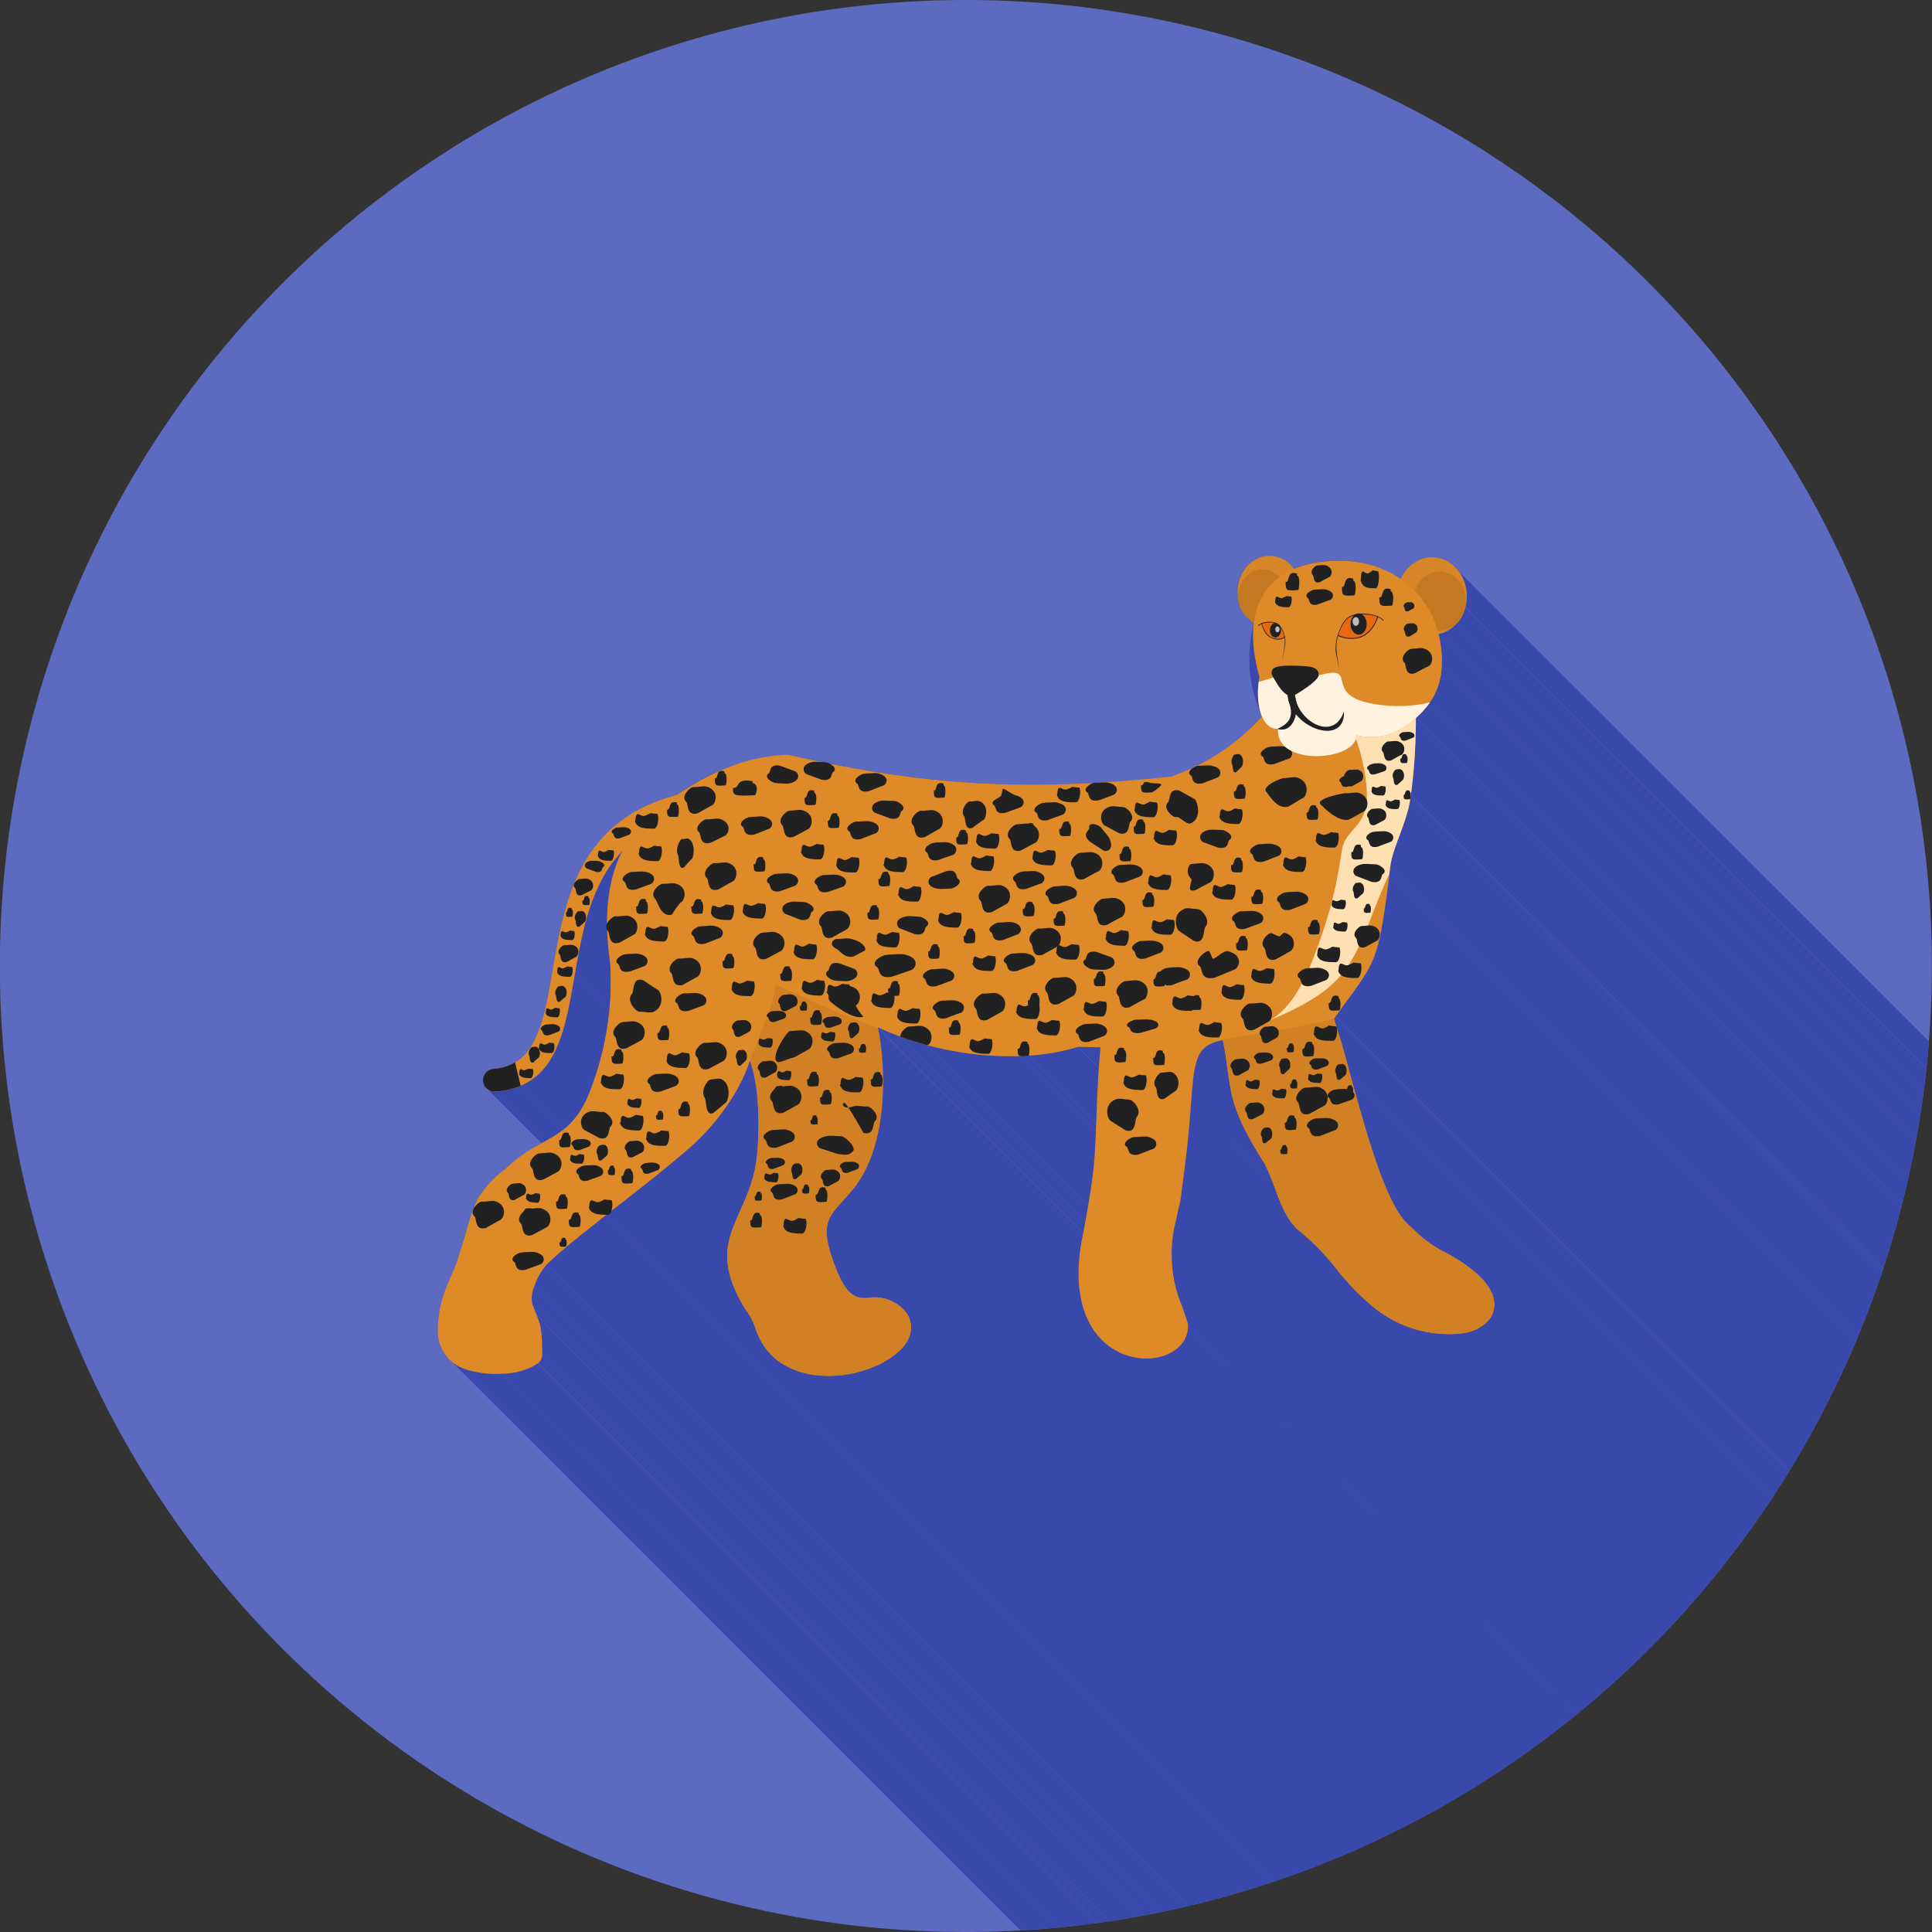 <svg xmlns="http://www.w3.org/2000/svg" xml:space="preserve" width="655.359" height="655.359" style="shape-rendering:geometricPrecision;text-rendering:geometricPrecision;image-rendering:optimizeQuality;fill-rule:evenodd;clip-rule:evenodd" viewBox="0 0 6.827 6.827"><rect x="0" y="0" width="6.827" height="6.827" fill="#333333" stroke="none"/><defs><clipPath id="id0"><path d="M3.413 0a3.413 3.413 0 1 1 0 6.827 3.413 3.413 0 0 1 0-6.827z"/></clipPath><style>.str0{stroke:#212121;stroke-width:.003;stroke-linecap:round;stroke-linejoin:round}.fil2{fill:none}.fil4{fill:#212121}.fil1{fill:#3949ab}.fil13{fill:#bdbdbd}.fil9{fill:#c47821}.fil7{fill:#d18023}.fil8{fill:#d68528}.fil3{fill:#de8a28}.fil10{fill:#e66910}.fil12{fill:#212121;fill-rule:nonzero}</style></defs><g id="Layer_x0020_1"><path d="M3.413 0a3.413 3.413 0 1 1 0 6.827 3.413 3.413 0 0 1 0-6.827z" style="fill:#5c6bc0"/><g style="clip-path:url(#id0)"><g id="_637667632"><path id="_4602440561" class="fil1" d="M4.405 2.18 8.19 5.966l-.002-.002-.003-.003L4.4 2.175l.002.003z"/><path id="_460244080" class="fil1" d="m4.43 2.202 3.787 3.786-.004-.002-.003-.002-.004-.003-.003-.003-.003-.002-.003-.003-.003-.003-.003-.004L4.405 2.18l.003.003.003.003.003.003.003.003.003.003.003.002.004.003z"/><path id="_460245352" class="fil1" d="M4.569 2.005 8.355 5.79l.004.005L4.573 2.01z"/><path id="_460245592" class="fil1" d="M5.15 2.014 8.938 5.8l.004.005.004.005.003.006.003.005.003.006.003.006.002.006.002.006.002.007.002.006.001.007.002.007v.041l-.001.005-.001.005-.001.005-.001.004-3.787-3.786.002-.005v-.004l.002-.005v-.01l.001-.006v-.031L5.18 2.08l-.001-.007-.002-.007-.002-.006-.002-.006-.002-.006-.003-.006-.003-.006-.003-.006-.004-.005-.003-.005z"/><path id="_460246048" class="fil1" d="m5.177 2.146 3.787 3.786-.001.005-.001.004-.001.004-.002.003-.001.004-.002.004-.001.004-.002.003-.002.004-.002.003-.002.004-.003.003-.002.003-.003.003-.002.003-.003.002-3.786-3.786.002-.003.003-.002.003-.003.002-.004.002-.003.002-.003.003-.003.001-.004.002-.004.002-.003.002-.004.001-.004.001-.004.001-.004.002-.004z"/><path id="_460245712" class="fil1" d="m5.148 2.202 3.786 3.786-.003.004-.004.003L8.924 6l-.004.003-.003.003-.004.003-.004.003-.004.002-.004.002-.004.003-.005.002-.004.002-.004.001-.005.002-.004.001-.005.001-3.786-3.786.004-.001.005-.002.004-.001.005-.002.004-.002.004-.002.005-.002.004-.002.004-.003.003-.002.004-.003.004-.003.004-.004.003-.003.003-.003z"/><path id="_460245952" class="fil1" d="M5.084 2.24 8.87 6.028l.002.007.001.006.001.007.002.006v.007l.002.007v.007l.001.007.001.007v.007l.001.007V6.138L5.095 2.352v-.043L5.093 2.3v-.006l-.002-.007V2.28l-.002-.007v-.007l-.002-.006-.001-.007-.002-.007z"/><path id="_460246024" class="fil1" d="M5.095 2.352 8.88 6.138V6.151l-.001.005v.004l-.001.004v.004l-.001.005-.001.004v.004l-.002.004v.004l-.002.005v.004l-.002.004-.001.004-.002.004-.001.004-.002.004-.001.004-.002.004-.001.004-.002.004-.002.004-.002.003-.002.004-.002.004-.002.004-.003.004-.002.003-.002.004-.003.004-3.786-3.786.002-.004.003-.004.002-.004.002-.003.003-.004.002-.004.002-.004.002-.004.001-.004.002-.003.002-.004.002-.004.001-.004.002-.004.001-.004.001-.004.002-.004V2.41l.002-.004.001-.004V2.4l.002-.004V2.39l.001-.005.001-.004v-.004l.001-.004v-.005l.001-.004V2.356z"/><path id="_460245520" class="fil1" d="m5.053 2.482 3.786 3.786-.002.003-.003.004-.003.004-.002.003-.003.004-.003.003-.003.004-.003.003-.003.004-.004.003-.003.004-.003.003-.004.004-.003.003-.004.003-.004.004-3.786-3.787.004-.003.003-.003.004-.004.003-.003.004-.003.003-.004.003-.003.003-.004.004-.003.003-.004.003-.003.002-.004.003-.004.003-.003.002-.004z"/><path id="_460246120" class="fil1" d="m5.003 2.537 3.786 3.787v.065l-.001.01v.018l-.001.009v.008l-.001.01v.008l-.001.009v.008l-.001.009v.008l-.002.009v.016l-.002.008v.008l-.001.008-.001.008v.008l-.002.008v.008l-.002.008v.007l-.001.008-.001.008L4.985 2.81l.001-.007.001-.008.001-.008.001-.007.001-.008v-.008l.002-.008V2.75l.001-.008.001-.008v-.008l.002-.008V2.7l.001-.009.001-.008v-.009L5 2.666v-.01L5 2.649V2.63l.001-.009v-.018l.001-.009v-.048z"/><path id="_460245472" class="fil1" d="m4.985 2.811 3.787 3.787v.005l-.001.002v.003l-.001.001-3.786-3.786v-.006l.001-.002v-.002z"/><path id="_460246888" class="fil1" d="M4.984 2.823 8.77 6.61l-.001.008-.002.008-.001.007-.002.008-.002.008-.002.008-.003.008-.002.008-.003.008-.002.007-.003.008-.003.008-.002.008-.003.008-.003.008-.003.008-.003.007-.003.008-.002.008-.003.007-.003.008-.002.007-.003.007-.002.007-.002.008-.003.006-.001.007-.002.007-.002.006-.001.007-.001.006-.001.006-3.786-3.786v-.006l.002-.007.001-.006.002-.006.001-.007.002-.007.002-.007.002-.007.003-.007.002-.007.003-.008.003-.007.002-.008.003-.007.003-.008.003-.008.003-.007.002-.008.003-.008.003-.008.003-.008.003-.008.002-.008.003-.008.002-.008.002-.007.003-.008.002-.008.001-.008.002-.008.001-.007z"/><path id="_460246960" class="fil1" d="m4.913 3.06 3.786 3.787v.007l-.001.004v.003l-.001.004v.003l-.001.003v.004L4.909 3.089v-.004l.001-.003v-.004l.001-.003v-.007l.001-.004z"/><path id="_460246816" class="fil1" d="m4.91 3.089 3.786 3.786-.004.03-.004.028-.003.026-.003.024-.004.022-.003.021-.003.02-.003.018-.004.018-.003.015-.004.015-.003.014-.004.014-.004.012-.004.012-.005.012-.005.01-.005.011-.005.011-.006.01-.006.011-.007.011-.007.011-.008.012-.008.011-.01.013-.009.013-.01.014-.01.015-.012.015-.012.017-.013.018L4.72 3.593l.013-.018.012-.017.011-.016.011-.014.01-.014.01-.013.008-.013.009-.012.007-.011.008-.011.006-.011.007-.01.006-.011.005-.01.005-.012.005-.01.005-.012.004-.012.004-.013.004-.013.003-.014.004-.015.003-.016.003-.017.004-.018.003-.02.003-.02.003-.023.004-.025.003-.026.004-.028z"/><path id="_460246672" class="fil1" d="M4.719 3.593 8.505 7.38l-.005.008L4.714 3.6z"/><path id="_460246264" class="fil1" d="M4.714 3.6 8.5 7.387l.002.004.001.005.002.005.001.005.002.005.002.005.001.005.002.006.002.005.001.006.002.006.002.006.002.006.001.006.002.006.002.006.002.006.002.007.001.006.002.007.002.006.002.007.002.007.002.006.002.007.002.007.002.007.001.007.002.008.002.007.002.007.002.007-3.786-3.786-.002-.007-.002-.007-.002-.008-.002-.007-.002-.007-.002-.007-.002-.007-.002-.007-.001-.007-.002-.006-.002-.007-.002-.007-.002-.006-.002-.007-.002-.006-.001-.006-.002-.007-.002-.006-.002-.006-.001-.006-.002-.005-.002-.006-.002-.006-.001-.005-.002-.006-.002-.005-.001-.005-.002-.005-.002-.005-.001-.005-.002-.005z"/><path id="_460246336" class="fil1" d="m4.771 3.797 3.786 3.786.006.02.005.018.005.02.006.02.005.02.006.02.006.02.005.019.006.02.006.02.006.02.006.02.006.019.007.019.006.019.006.018.007.018.006.018.007.017.006.017.007.016.007.016.006.015.007.014.007.014.007.012.007.012.007.011.007.01.007.01.007.008-3.786-3.786-.007-.009-.007-.009-.007-.01-.007-.011-.007-.012-.007-.013-.007-.013-.007-.015-.007-.015-.006-.015-.007-.016-.007-.017-.006-.017-.007-.018-.006-.018-.006-.019-.007-.019-.006-.019-.006-.02-.006-.019-.006-.02-.006-.02-.006-.02-.006-.02-.005-.02-.006-.019-.006-.02-.005-.02-.005-.019-.006-.019z"/><path id="_460246768" class="fil1" d="M5.234 4.515 9.02 8.302l.004.005.005.005.004.004.004.005.003.005.004.005.003.004.003.005.002.005.003.004.002.005.002.004.001.004.002.005v.004L5.278 4.585l-.002-.005-.001-.004-.002-.004-.002-.005-.002-.004-.002-.005-.003-.004-.002-.005-.004-.005-.003-.004-.003-.005-.004-.005-.004-.005-.005-.005z"/><path id="_460246504" class="fil1" d="M4.321 3.675 8.108 7.46l-.007.001-3.786-3.786z"/><path id="_460246552" class="fil1" d="m4.315 3.676 3.786 3.786-.008.002-.008.002-.007.003-.007.002-.006.003-.006.003-.005.004-.006.003-.004.004-.005.004-.004.005-.004.005-.003.005-.003.005-.003.006-.003.006-.003.007-.002.007-.002.007-.002.008-.001.008-.002.008-.001.009-.002.01-.001.009-.001.01-.001.01L8 7.63l-.001.011-.001.012-.001.012-.001.013-3.787-3.786.002-.013v-.012l.001-.012.002-.012v-.01l.002-.011v-.01l.002-.01.001-.01.002-.008.001-.009.002-.008.002-.007.002-.008.002-.006.003-.007.002-.006.003-.006.003-.005.004-.006.004-.004.004-.005.004-.004.005-.004.005-.004.006-.003.006-.003.006-.003.007-.003.007-.002.008-.002z"/><path id="_460246720" class="fil1" d="m3.889 3.701 3.786 3.786H7.625l-.005-.001h-.025L3.809 3.699h.035l.005.001h.035z"/><path id="_460246744" class="fil1" d="m4.21 3.891 3.786 3.786v.005l-.001.004V7.695l-.001.005V7.709l-.001.005v.005l-.001.005v.01l-.001.005v.005l-.001.005v.005l-.001.005v.006l-.001.005v.005l-.001.006v.005l-.001.006v.005l-.001.006-.001.006v.006l-.001.005v.006l-.002.006v.006l-.001.006-3.786-3.786v-.006l.001-.006V4.04l.001-.006.001-.006v-.005l.001-.006V4.01l.001-.005L4.2 4v-.006l.001-.005v-.005l.001-.006v-.005l.001-.005v-.005l.001-.005v-.011l.001-.005v-.004l.001-.005v-.01l.001-.005v-.004l.001-.005V3.9l.001-.004z"/><path id="_460247704" class="fil1" d="m4.592 4.35 3.786 3.786-.004-.003-.004-.004-.004-.003L4.58 4.34l.004.003.004.003z"/><path id="_460247224" class="fil1" d="M4.654 4.406 8.44 8.192l-.004-.004-.005-.005-.004-.004-.005-.004-.004-.005-.005-.004-.005-.004-.004-.005-.005-.004-.005-.004-.006-.004-.005-.005-.005-.004L4.592 4.35l.005.004.005.004.005.005.005.004.005.004.005.004.005.005.005.004.004.004.005.005.004.004.004.004z"/><path id="_460247248" class="fil1" d="M5.277 4.585 9.063 8.37l.001.007.001.006.001.006V8.408l-.002.006v.005l-.003.006-.002.005-.002.005-.003.005-.003.005-.004.005-.004.004-.004.005-3.786-3.786.004-.005.004-.004.003-.005.004-.005.002-.005.003-.005.002-.006.002-.005.001-.006.001-.005v-.006l.001-.006v-.012l-.002-.007z"/><path id="_460247488" class="fil1" d="m5.253 4.673 3.786 3.786-.004.003-.004.004-.004.003-.004.003-.004.003-.005.002-.005.003-.005.003-.005.002-.006.002-.005.002-.006.002-.006.002-.006.001-.006.002-.006.001-3.786-3.786.006-.001.006-.002.006-.001.006-.002.006-.002.005-.002.006-.002.005-.003.005-.002.005-.003.004-.003.005-.002.004-.003.004-.004.004-.003z"/><path id="_460247296" class="fil1" d="m5.172 4.71 3.786 3.787-.008.001-.008.002h-.009l-.009.001h-.047l-.01-.001-.01-.002-.01-.001-.01-.002-.01-.002-.01-.002-.011-.003-.01-.003-.012-.003-.01-.003-.01-.004-.012-.004-.01-.005-.011-.005-.01-.005-.011-.005-.01-.006-.011-.006-.01-.006-.01-.007-.011-.007-.01-.007-.01-.008-3.786-3.786.01.007.01.008.01.007.01.007.01.006.011.006.01.006.011.005.01.005.011.005.011.004.01.005.011.003.011.004.01.003.011.003.01.003.011.002.01.002.011.002.01.001.01.001.01.001h.01l.01.001h.036l.008-.002h.009z"/><path id="_460247368" class="fil1" d="m3.809 3.7 3.786 3.786-.005.001-.004.001-.005.002-.005.001-.005.002h-.004l-.005.002-.005.001-.005.002h-.005L7.54 7.5l-.005.001-.005.001-.005.001-.006.001-.005.001-.006.001-.005.001-.006.001h-.005l-.006.002h-.006l-.006.001-.005.001h-.006l-.006.001-.006.001h-.006l-.006.001h-.006l-.007.001h-.006L3.635 3.73h.012l.006-.001h.007l.006-.001h.006l.005-.002h.006l.006-.001h.006l.006-.002h.005l.006-.001.006-.001.005-.001.006-.001.005-.001.005-.001.006-.001.005-.001.005-.001.005-.002h.005l.005-.002.005-.001.005-.001.005-.002.005-.001.005-.001.004-.002.005-.001z"/><path id="_460247440" class="fil1" d="M4.183 4.152 7.969 7.94v.007l-.002.007v.007l-.001.006v.006l-.002.005v.01l-.001.004v.004L7.961 8v.004l-.001.003v.003l-.001.003v.003L4.173 4.23v-.003l.001-.003V4.22l.001-.004v-.003l.001-.004v-.004l.001-.005v-.004l.001-.005v-.006l.002-.006v-.006l.001-.006V4.16z"/><path id="_460247464" class="fil1" d="m3.635 3.73 3.786 3.787-3.787-3.786z"/><path id="_460247512" class="fil1" d="m3.634 3.731 3.787 3.786h-.005l-.005.001H7.393L3.607 3.732h.022z"/><path id="_460247536" class="fil1" d="m3.607 3.732 3.786 3.786H7.295l-.01-.002h-.01l-.01-.001h-.01l-.01-.002-.011-.001-.01-.001-.01-.002h-.011l-.011-.002-.01-.002-.011-.002-.011-.002-.01-.002-.011-.002-.011-.002-.011-.002-.01-.003-.012-.002-.01-.003-.012-.003-.01-.002-3.787-3.787.011.003.011.003.011.003.01.002.012.003.01.002.011.002.011.002.01.002.011.002.011.002.01.001.011.002.01.001.011.002h.01l.011.002h.01l.01.002h.011l.01.001h.01l.01.001h.01l.01.001H3.598z"/><path id="_460247584" class="fil1" d="M3.276 3.693 7.063 7.48l-.006-.002-.006-.002-.006-.001-.006-.002-.006-.002-.006-.002-.006-.002-.006-.001-.006-.002-.006-.002-.006-.002-.006-.002-.006-.002-.006-.002-.006-.003-.006-.002-3.786-3.786.006.002.006.002.006.002.006.002.006.002.006.002.006.002.006.002.006.002.006.002.006.002.005.002.006.001.006.002.006.002z"/><path id="_460248448" class="fil1" d="m4.196 4.672 3.786 3.786-3.786-3.786z"/><path id="_460248304" class="fil1" d="m3.181 3.663 3.786 3.786-.005-.002-.005-.001-.005-.002-.005-.002-.004-.002-.005-.002-.005-.002-.005-.002-.005-.002-.005-.002-.005-.002-.005-.003-.005-.002-.005-.002-.005-.002-.005-.002L3.102 3.63l.005.002.005.003.005.002.005.002.005.002.005.002.005.002.004.002.005.003.005.002.005.002.005.001.005.002.005.002.005.002z"/><path id="_460248256" class="fil1" d="m3.102 3.63 3.786 3.787v.001L3.103 3.632V3.63z"/><path id="_460248016" class="fil1" d="m2.2 3.006 3.786 3.787-.01.01-.01.012-.01.012-.009.012-.008.012-.008.012-.008.013-.007.013-.007.013-.007.013-.006.014-.006.013-.006.014-.005.014-.005.014L5.869 7l-.004.014-.005.014-.004.015-.004.014-.003.015-.004.015-.003.014-.003.015-.003.015-.003.014-.003.015-.003.015-.002.014-.003.015-.002.014-.003.015-3.786-3.787.002-.014.003-.014.002-.015.003-.014.003-.015.003-.015.002-.015.004-.014.003-.015.003-.015.003-.014.004-.015.004-.014.004-.015.004-.014.005-.015.005-.014.005-.014.005-.014.006-.014.006-.013.006-.014.006-.013.007-.013.008-.013.007-.013.008-.012.009-.013.009-.012.01-.011.01-.012z"/><path id="_460247944" class="fil1" d="m2.65 3.748 3.786 3.786-.002.008-.003.008-.003.007-.003.008-.003.007-.003.007-.003.008-.004.007-.003.007-.004.008-.003.007-.004.007-.004.007-.004.007-.004.007-.004.007-3.786-3.786.004-.007.004-.007.004-.007.004-.007.003-.008.004-.007.003-.007.004-.007.003-.007.004-.008.003-.007.003-.008.003-.007.003-.008.002-.007z"/><path id="_460248136" class="fil1" d="M3.102 3.632 6.89 7.418l.002.015.003.015.002.016.002.017.002.017.002.018.001.018.002.018v.038l.001.018v.04l-.002.019v.02l-.003.02-.002.019-.003.02-.003.02-.004.019-.004.019-.005.019-.005.019-.006.018-.007.018-.007.018-.008.017-.008.017-.01.016-.01.016-.01.015-.012.015-3.786-3.787.012-.014.01-.015.01-.016.01-.016.008-.017.008-.017.007-.018.007-.018.006-.019.005-.018.005-.02.004-.019.004-.02.003-.019.003-.02.002-.019.002-.02.001-.02.001-.019v-.095l-.002-.019-.001-.018-.002-.017-.002-.017-.002-.017-.002-.016-.003-.015z"/><path id="_460248040" class="fil1" d="m4.852 4.618 3.786 3.786-.005-.004-.005-.004-.004-.004-.005-.004-.005-.004-.004-.004-.004-.004-.005-.004-.004-.004-.004-.004-.004-.004-.004-.004-3.787-3.787.005.005.004.004.004.004.004.004.004.004.005.004.004.004.005.004.004.004.005.004.005.004z"/><path id="_460248352" class="fil1" d="M4.194 4.058 7.98 7.844l-.001.009-.001.008v.008l-.002.007v.007l-.001.006-.001.006v.006l-.001.006-.001.005v.005l-.001.005v.004l-.001.005v.004l-.001.004-3.786-3.787v-.008l.001-.004v-.005l.001-.004v-.005l.001-.006.001-.005v-.006l.001-.006.001-.007.001-.007v-.007l.002-.007v-.008z"/><path id="_460247824" class="fil1" d="M4.173 4.229 7.96 8.015v.003l-.001.003v.003l-.001.003v.002l-.001.003v.003l-.001.003-.001.002v.003l-.001.003-.001.003v.004l-.002.003v.004l-.001.004-3.787-3.787.001-.004.001-.003v-.004l.002-.003V4.26l.001-.003v-.003l.001-.003v-.003l.001-.002v-.003l.001-.003v-.002l.001-.003v-.003z"/><path id="_460248184" class="fil1" d="M4.163 4.277 7.95 8.064l-.002.005v.005l-.002.005-.001.005-.001.005-.001.005-.001.004-.001.003-3.786-3.786v-.003l.001-.005.001-.004.002-.005v-.005l.002-.005.001-.006z"/><path id="_460248712" class="fil1" d="M4.155 4.315 7.94 8.101l-.003.014-.002.013-.003.012-.001.012-.002.012-.001.012-.001.01-.001.012V8.258l.002.008v.01l.002.008.001.009.002.008.002.009.002.008.001.008.003.008.002.008.002.008.003.008.002.007.003.008.002.008.003.008.002.007.003.008-3.786-3.786-.003-.008-.002-.008-.003-.007-.003-.008-.002-.008-.003-.008-.002-.008-.002-.007-.003-.008-.002-.008-.002-.008-.002-.009-.001-.008-.002-.008-.001-.01-.002-.008V4.48l-.002-.009v-.07l.002-.012v-.011l.002-.012.002-.012.002-.013.003-.013z"/><path id="_460248568" class="fil1" d="m4.178 4.618 3.786 3.786.001.004.002.003v.004l.002.003.001.004.002.004v.003l.002.004.001.003.001.003.001.004.001.003.002.003v.003l.002.003v.003L4.196 4.672V4.67l-.002-.003v-.003l-.002-.003v-.004l-.002-.003-.001-.003-.001-.004-.002-.003v-.004l-.002-.003-.001-.004-.001-.003-.002-.004v-.003z"/><path id="_460248544" class="fil1" d="m4.196 4.672 3.786 3.786v.002l.001.001v.004l.001.002v.003L4.198 4.683v-.007l-.001-.001v-.002z"/><path id="_460248664" class="fil1" d="M4.198 4.683 7.984 8.47v.01l-.001.008-.002.01-.003.008-.003.008-.004.008-.005.007-.005.007-.006.007-.007.006-.007.006-.007.005-.009.005-.008.005-.01.004-.009.003-3.786-3.786.01-.003.009-.004.008-.005.008-.005.008-.005.007-.006.007-.006.006-.007.005-.007.005-.007.004-.008.003-.008.003-.009.002-.009v-.01z"/><path id="_460248640" class="fil1" d="m4.112 4.791 3.786 3.786-.005.002-.005.002-.006.001-.005.001-.006.001-.006.001H7.86l-.006.001h-.006l-.006.001H7.823l-.007-.001H7.81l-.006-.002-3.786-3.786.006.001h.006l.006.001h.037l.006-.001.006-.001.005-.001.006-.001.005-.002.006-.001z"/><path id="_460249096" class="fil1" d="m3.011 4.205 3.786 3.787-.004.004-.004.005-.004.005-.004.005-.005.005-.004.005-.005.005-.004.005-3.786-3.787.004-.004.005-.005.004-.005.004-.005L3 4.22l.004-.005.004-.005z"/><path id="_460249168" class="fil1" d="m2.03 3.445 3.787 3.787-.003.016-.003.017-.003.016-.003.016-.003.016-.003.016-.003.016-.003.015-.004.015-.003.015-.004.014-.004.015-.004.014-.004.013-.005.014-.005.013-.005.013-.006.012-.006.012-.006.011-.007.011-.007.011-.007.01-.008.01-.009.01-.008.008-.01.008-.01.008-.01.007-.01.007-.012.006-.012.006L1.84 3.836l.012-.005.012-.006.01-.007.011-.007.01-.008.01-.008.008-.009.009-.01.007-.009.008-.01.007-.01.007-.012.006-.012.006-.011.005-.013.006-.012.005-.013.004-.014.005-.014.004-.014.004-.014L2 3.604l.003-.015.004-.015.003-.016.003-.015.003-.016.003-.016.003-.016.003-.017.003-.016z"/><path id="_460249048" class="fil1" d="M2.596 3.865 6.382 7.65l-.004.007-.005.008-.005.007-.004.007-.005.008-.005.007-.005.007-.005.007-.005.007-.005.006-.005.007-.005.007-.005.006-.005.006-.005.007-.006.006-.005.006-.005.006-.005.005-.005.006-.005.006-.005.005-.005.005-.005.006-.005.005-.005.004-.005.005-.005.005-.005.004-.005.005-.004.004-.005.004-3.786-3.786.004-.004.005-.005.005-.004.005-.004.004-.005.005-.005.005-.005.005-.005.005-.005.005-.005.005-.006.006-.005.005-.006.005-.006.005-.005.005-.007.005-.006.005-.006.006-.006.005-.007.005-.006.005-.007.005-.007.005-.007.005-.006.005-.008.005-.007.004-.007.005-.007.005-.008.004-.007z"/><path id="_460249192" class="fil1" d="m2.977 4.244 3.786 3.787-.005.005-.005.006-.005.005-.004.006-.005.005-.004.005-.004.005-.003.006-.004.005-.003.005-.002.006-.003.005-.002.006-.002.006-.002.006v.006l-.002.007v.029l.001.008.002.01.002.009.002.01.003.01.003.01.003.012.004.012.005.013.005.013.006.014L2.957 4.49l-.005-.014-.005-.014-.005-.012-.004-.012-.004-.012-.003-.01-.002-.011-.003-.01-.001-.009-.002-.009V4.37L2.92 4.36v-.015l.001-.007v-.006l.002-.007.002-.006.002-.006.002-.005.002-.006.003-.005.003-.005.003-.006.004-.005.004-.005.004-.005.004-.005.005-.006.005-.005.005-.006z"/><path id="_460249024" class="fil1" d="m2.957 4.49 3.787 3.786.007.018.008.015.007.013.007.012.007.01.007.007-3.786-3.786-.007-.008-.007-.01-.007-.01-.008-.014-.007-.015z"/><path id="_460248784" class="fil1" d="m1.84 3.836 3.787 3.787-.005.002-.005.002-.005.001-.006.002-.005.002-.005.001-.006.002h-.005l-.006.002-.006.001-.006.001-.006.001-.006.001H5.55l-.006.001h-.007L1.75 3.858h.006l.007-.001.006-.001.006-.001.006-.001.006-.001.006-.001.005-.001.006-.002.005-.001.006-.002.005-.001.005-.002.005-.002.005-.002z"/><path id="_460249888" class="fil1" d="m2.438 4.056 3.786 3.786-.007.006-.008.007-.007.006-.008.007-.008.006-.007.006-.008.007-.008.006-.008.007-.008.007-.008.006-.008.007-.008.006-.008.007-.008.006-.008.007-.009.006-.008.007-.008.006-.008.007-.008.006-.009.007-.008.006-.008.007-.008.006-.009.007-.008.006L6 8.024l-.008.006-.008.006-.008.007-.008.006L2.18 4.263l.008-.007.008-.006.009-.006.008-.007.008-.006.008-.007.008-.006.009-.006.008-.007.008-.006.008-.007.009-.006.008-.007.008-.006.008-.007.008-.007.009-.006.008-.007.008-.006.008-.007.008-.006.008-.007.008-.006.008-.007.007-.006.008-.007.008-.006.008-.007.007-.006.008-.007.007-.006z"/><path id="_460249672" class="fil1" d="m4.018 4.798 3.786 3.786h-.006l-.007-.002-.006-.001-.006-.002-.006-.002-.007-.002-.006-.002-.006-.003-.006-.002-.007-.003-.006-.003-.006-.003-.006-.004-.006-.004-.006-.004-.005-.004-3.787-3.786.006.004.006.004.006.004.006.003.006.004.006.003.006.002.006.003.007.003.006.002.006.002.006.002.007.001.006.002.006.001z"/><path id="_460249960" class="fil1" d="M3.19 4.623 6.975 8.41l.005.005.005.006.004.006.004.006.004.006.002.007.002.006.002.007.001.006v.014L3.22 4.693v-.014l-.001-.007-.002-.006-.002-.007-.003-.006-.003-.006-.004-.006-.004-.006-.005-.006z"/><path id="_460249912" class="fil1" d="m3.175 4.776 3.786 3.787-.004.004-.005.004-.004.003-.005.004-.005.004-.006.003-.005.004-.006.003-.005.004-.006.003-.006.003-.007.004-.006.003-.006.003-.007.003-.007.002-3.786-3.786.007-.003.006-.003.007-.003.006-.003.006-.003.006-.003.006-.003.006-.004.006-.003.005-.004.005-.004.005-.003.005-.004.005-.004.005-.004z"/><path id="_460249696" class="fil1" d="m1.75 3.857 3.786 3.786h-.008l-.007-.002-.008-.003-.006-.005-3.786-3.786.006.004.007.004.008.001z"/><path id="_460249432" class="fil1" d="m2.16 4.28 3.786 3.786v.003l-.002.002-.001.003-.002.002-.001.001-.002.002H5.929L2.143 4.293H2.152l.001-.002.002-.001.001-.003.002-.002v-.003z"/><path id="_460249792" class="fil1" d="m2.143 4.293 3.786 3.786-.008.006-.008.007-.008.006-.007.006-.008.006-.008.006-.007.006-.008.006-.007.006-.008.006-.007.006-.007.005-.007.006-.007.006-.007.005-.007.006-.006.006-.007.005-.007.005-.006.006-.006.005-.006.005-.006.005-.006.006-.006.005-.006.005-.005.005-.005.004-.006.005-.005.005-.004.004-.005.005-3.786-3.786.004-.005.005-.004.005-.005.005-.005.006-.005.005-.005.006-.005.006-.005.005-.005.006-.005.007-.005.006-.005.006-.006.007-.005.006-.006.007-.005.007-.006.007-.005.007-.006.007-.006.007-.006.007-.005.008-.006.007-.006.007-.006.008-.006.008-.006.007-.006.008-.006.008-.007.008-.006z"/><path id="_460249864" class="fil1" d="m1.932 4.469 3.786 3.786-.002.002-.003.003-.002.003-.003.004-.003.004-.003.004-.003.005-.003.005-.003.006-.004.005-.003.006-.003.007-.002.006-.003.007-.003.006-.002.007L1.886 4.55l.003-.007.002-.007.003-.006.003-.007.003-.006.003-.006.003-.006.003-.005.004-.005.003-.005.003-.004.003-.004.002-.004.003-.003.002-.003z"/><path id="_460249312" class="fil1" d="m1.887 4.549 3.786 3.786-.002.004v.004l-.002.004v.004l-.002.004v.004l-.001.004v.008l-.001.004v.011l.001.003v.003l.002.004L1.88 4.609v-.003l-.001-.003v-.004l-.001-.003v-.019l.001-.004.001-.004v-.004l.002-.004.001-.004.001-.004z"/><path id="_460249528" class="fil1" d="m1.881 4.61 3.787 3.785.002.007.002.006.002.005.002.005.001.004.002.004.002.004v.003L1.897 4.647l-.002-.003-.001-.004-.002-.004-.002-.004-.001-.005-.002-.005-.002-.006z"/><path id="_460249600" class="fil1" d="m1.896 4.647 3.786 3.786.001.003.001.003.002.003v.002l.002.003v.003l.002.002v.003l.001.003.001.002.001.003v.003l.002.003v.003l.001.004v.003l.001.004v.003l.001.004v.004L5.7 8.5v.005l.001.005v.01l.001.006v.027l.001.008v.008L1.916 4.783v-.03l-.001-.007v-.017l-.001-.006v-.005l-.001-.004v-.005l-.001-.004V4.7l-.001-.004v-.003l-.001-.004v-.003l-.002-.003V4.68l-.001-.003v-.003l-.002-.003V4.67l-.002-.003v-.003L1.9 4.661v-.003l-.002-.003v-.002l-.002-.003z"/><path id="_460250080" class="fil1" d="M1.916 4.782 5.702 8.57V8.578l-.001.005-.002.005-.002.004-.003.004-.003.004-.004.003-3.786-3.786.004-.003.003-.004.003-.004.002-.005.002-.004v-.005l.001-.005z"/><path id="_460250704" class="fil1" d="m1.9 4.817 3.787 3.786-.005.004-.006.004-.007.004-.007.003-.007.003-.007.003-.008.003-.008.002-.008.002-.009.002-.008.002-.01.001-.008.001-.01.001-.009.001h-.009L1.775 4.855l.01-.001h.008l.01-.002.008-.001.01-.002.008-.001.008-.002.009-.002.008-.003.008-.002.007-.003.007-.003.007-.004.006-.003.006-.004z"/><path id="_460250128" class="fil1" d="M1.775 4.854 5.561 8.64H5.506l-.004-.001h-.01l-.005-.001-.004-.001h-.005l-.005-.001-.004-.001h-.005l-.004-.002h-.004l-.004-.001-.004-.001-.004-.001-.004-.002h-.004l-.004-.002-.003-.001-.004-.001-.003-.002-.003-.001-3.786-3.786.003.001.003.001.004.002h.003l.004.002.003.001.004.001.004.001.004.001.005.001.004.001h.004l.005.002h.004l.005.001h.004l.005.001h.005l.004.001h.005l.005.001h.015l.005.001H1.77z"/><path id="_460250824" class="fil1" d="M1.633 4.835 5.419 8.62l-.005-.002-.005-.003-.005-.003-.005-.002-.004-.003-.004-.003-.005-.004-.004-.003-3.786-3.786.004.003.004.003.005.003.004.003.005.003.005.003.005.002z"/><path id="_460250152" class="fil1" d="m3.92 4.757 3.786 3.786-.007-.005-.007-.006-.007-.006L3.9 4.74l.007.006.006.005z"/><path id="_460250368" class="fil1" d="m3.22 4.693 3.786 3.786v.005l-.001.006-.001.006-.002.005L7 8.507l-.002.005-.002.005-.003.006-.003.005-.003.005-.003.005-.004.005-.005.005-.004.005-.005.005-.005.005-3.786-3.787.005-.004.005-.005.004-.005.004-.005.004-.005.004-.005.003-.005.003-.006.003-.005.002-.005.002-.006.002-.005.001-.006.001-.005.001-.006z"/><path id="_460250344" class="fil1" d="m3.085 4.831 3.786 3.786-.01.004-.01.004-.01.003-.011.004-.011.003-.011.002-.012.003-.01.002-.012.002-.012.001-.012.002h-.012l-.011.001H6.69l-.012-.001-.012-.002-.012-.001-.011-.003-.012-.002-.011-.003-.012-.004-.01-.004-.012-.004-.01-.005-.011-.006-.01-.006-.01-.006-.01-.007-.01-.008-.01-.008L2.73 4.792l.01.008.01.008.01.007.01.006.01.006.01.006.011.005.011.004.011.004.012.003.011.004.012.002.011.002.012.002.012.001.012.001h.012l.011.001h.024l.012-.002h.012l.011-.002L3 4.856l.011-.002.011-.003.012-.003.01-.003.011-.003.01-.003.011-.004z"/><path id="_460250584" class="fil1" d="m2.181 4.263 3.787 3.786-.003.002-.003.002-.003.002-.002.002-.003.003-.002.002-.003.002-.003.002L2.16 4.28l.003-.003.002-.002.003-.002.003-.002.002-.002.003-.002.003-.002z"/><path id="_637667728" class="fil1" d="M2.392 2.809a.73.73 0 0 1 .393-.142 6.537 6.537 0 0 0 .129.027h.004a3.53 3.53 0 0 0 .95.073h.006a3.83 3.83 0 0 0 .264-.023.311.311 0 0 0 .093-.038.72.72 0 0 0 .228-.176.486.486 0 0 1-.028-.328.116.116 0 0 1-.026-.022.098.098 0 0 1-.028-.052.14.14 0 0 1-.005-.037c0-.07.051-.126.114-.126.035 0 .066.017.087.045a.393.393 0 0 1 .131-.029.388.388 0 0 1 .246.065.122.122 0 0 1 .11-.077c.068 0 .123.061.123.137a.152.152 0 0 1-.006.04.106.106 0 0 1-.03.056.12.12 0 0 1-.063.039.395.395 0 0 1 .01.11.24.24 0 0 1-.041.13.294.294 0 0 1-.05.056 2.084 2.084 0 0 1-.02.286c-.011.08-.063.174-.07.238l-.004.028c-.04.329-.048.304-.19.504l-.005.007c.016.049.036.119.057.197.055.2.125.456.202.527l.022.02c.037.034.052.049.117.084.104.057.153.111.165.157a.087.087 0 0 1-.024.088.155.155 0 0 1-.081.038.42.42 0 0 1-.32-.093.87.87 0 0 1-.127-.131c-.037-.045-.076-.092-.133-.137-.043-.034-.067-.096-.089-.157-.013-.033-.025-.065-.038-.087-.105-.166-.113-.226-.127-.326a1.724 1.724 0 0 0-.017-.105h-.006c-.09.02-.094.075-.106.216a4.036 4.036 0 0 1-.026.261l-.01.077c-.002.016-.005.027-.01.048l-.008.038c-.032.144-.006.22.023.303l.018.054a.04.04 0 0 1 .002.011c.001.052-.034.09-.086.108a.2.2 0 0 1-.094.007.223.223 0 0 1-.099-.041c-.075-.056-.13-.168-.099-.36l.018-.096c.014-.08.027-.152.032-.25.006-.117.007-.234.019-.35l-.08-.002a.735.735 0 0 1-.175.032c-.013.001-.022.002-.027 0a1.12 1.12 0 0 1-.505-.1c.03.156.035.423-.09.574l-.035.04c-.056.062-.082.09-.02.245.04.1.077.098.112.096a.146.146 0 0 1 .083.012c.048.024.068.058.067.095 0 .03-.017.059-.044.083a.305.305 0 0 1-.09.055c-.106.043-.257.05-.355-.039-.033-.03-.047-.065-.06-.1a.222.222 0 0 0-.033-.061c-.163-.259.02-.32.039-.557.006-.073.008-.18-.01-.268a.365.365 0 0 0-.016-.058.607.607 0 0 1-.054.117.81.81 0 0 1-.158.19c-.079.069-.17.14-.257.208l-.021.017c-.003.008-.007.014-.012.013h-.005a3.025 3.025 0 0 0-.211.176.232.232 0 0 0-.045.08.101.101 0 0 0-.006.06.44.44 0 0 0 .015.038c.013.032.019.045.02.135a.04.04 0 0 1-.015.035.236.236 0 0 1-.126.037.34.34 0 0 1-.142-.02.14.14 0 0 1-.086-.127.404.404 0 0 1 .032-.163c.013-.034.03-.066.04-.1l.028-.09.024-.076.002-.007a.278.278 0 0 1 .016-.036c.02-.036.043-.057.095-.103l.013-.012a.645.645 0 0 1 .127-.086c.058-.033.109-.061.152-.157a1.065 1.065 0 0 0 .08-.475 1.017 1.017 0 0 1-.01-.115c-.006-.007-.005-.016 0-.024-.001-.103.018-.188.053-.257-.112.117-.142.287-.168.44-.031.177-.058.335-.19.39a.283.283 0 0 1-.091.02.04.04 0 1 1-.006-.08.168.168 0 0 0 .076-.022c.085-.05.107-.179.132-.322.043-.247.092-.533.44-.623z"/></g></g><path class="fil2" d="M3.413 0a3.413 3.413 0 1 1 0 6.827 3.413 3.413 0 0 1 0-6.827z"/><path class="fil3" d="M2.305 2.875c.121-.1.284-.202.48-.208.424.095.784.139 1.353.077a.76.76 0 0 0 .317-.208c.107-.152.178-.016.327.032.119-.012.219-.156.22-.098a2.16 2.16 0 0 1-.018.353c-.012.08-.064.174-.071.238-.045.362-.048.326-.2.54.017.048.037.118.058.196.055.2.125.456.202.527l.022.02a.437.437 0 0 0 .117.084c.104.057.153.111.165.157a.087.087 0 0 1-.024.088.155.155 0 0 1-.081.038.42.42 0 0 1-.32-.093.87.87 0 0 1-.127-.131.86.86 0 0 0-.133-.137c-.043-.034-.067-.096-.089-.157-.012-.033-.025-.065-.038-.087-.105-.166-.113-.226-.127-.326a1.721 1.721 0 0 0-.017-.105c-.096.018-.1.072-.112.216a4.03 4.03 0 0 1-.026.261l-.01.077c-.002.016-.005.027-.01.048l-.008.038a.474.474 0 0 0 .023.303l.018.054a.04.04 0 0 1 .002.011c.001.052-.034.09-.086.108a.2.2 0 0 1-.094.007.223.223 0 0 1-.099-.041c-.075-.056-.13-.168-.099-.36l.018-.096c.014-.08.027-.152.032-.25.006-.117.007-.234.019-.35l-.08-.002c-.16.052-.443.053-.707-.069.03.155.036.424-.09.575l-.035.04c-.056.062-.082.09-.02.245.04.1.077.098.112.096a.146.146 0 0 1 .083.012c.048.024.068.058.067.095 0 .03-.017.059-.044.083a.305.305 0 0 1-.09.055c-.106.043-.257.05-.355-.039a.242.242 0 0 1-.06-.1.222.222 0 0 0-.033-.061c-.163-.259.02-.32.039-.557.006-.073.008-.18-.01-.268a.365.365 0 0 0-.016-.058.607.607 0 0 1-.054.117.81.81 0 0 1-.158.19c-.079.069-.17.14-.257.208-.1.078-.192.15-.25.206a.232.232 0 0 0-.044.08.101.101 0 0 0-.006.06l.015.038c.013.032.019.045.02.135a.04.04 0 0 1-.015.035.236.236 0 0 1-.126.037.34.34 0 0 1-.142-.02.14.14 0 0 1-.086-.127.404.404 0 0 1 .032-.163c.013-.034.03-.066.04-.1l.028-.09a.639.639 0 0 1 .042-.12.386.386 0 0 1 .095-.102l.013-.012c.046-.042.088-.065.127-.086.058-.033.109-.061.152-.157a1.064 1.064 0 0 0 .08-.475c-.038-.26.025-.424.149-.527z"/><path class="fil4" d="M3.276 3.693a1.111 1.111 0 0 1-.095-.03c.001-.018.024-.036.032-.036h.004c.012.001.033-.005.045 0 .044.016.029.06.018.065l-.004.001zM2.156 3.402"/><path d="M2.436 2.799a.04.04 0 0 1 .015.079c-.333.066-.38.336-.42.567-.037.213-.069.396-.281.412a.04.04 0 0 1-.006-.08c.15-.011.177-.166.208-.345.044-.257.096-.556.484-.633z" style="fill:#de8a28;fill-rule:nonzero"/><path d="M4.793 2.615s.039.106.037.206c-.002.1-.076.11-.088.182-.012.073-.026.198-.112.41-.065.159-.14.196-.174.205.274-.11.313-.183.39-.378.017-.044.04-.104.063-.151l.004-.028c.007-.064.06-.158.07-.238.015-.097.022-.21.02-.343a.286.286 0 0 1-.09.087c-.066.041-.137.02-.137.02v.002l.017.026z" style="fill:#ffe0b2"/><path class="fil7" d="M2.74 3.48c-.001.056-.056.177-.089.264a.182.182 0 0 0-.001.004.365.365 0 0 1 .016.058c.018.087.016.195.01.268-.02.237-.202.298-.039.557a.222.222 0 0 1 .032.062.242.242 0 0 0 .061.1c.098.089.25.081.355.038a.305.305 0 0 0 .09-.055.121.121 0 0 0 .044-.083c.001-.037-.019-.07-.067-.095a.146.146 0 0 0-.083-.012c-.035.002-.071.004-.112-.096-.062-.154-.036-.183.02-.246.011-.012.024-.026.034-.039.126-.15.12-.418.091-.573-.201-.072-.361-.157-.361-.152zM4.338 3.78c.014.1.022.16.127.326.013.022.025.054.038.087.022.06.046.123.089.157a.86.86 0 0 1 .133.137.87.87 0 0 0 .127.13.42.42 0 0 0 .32.094.155.155 0 0 0 .08-.038.087.087 0 0 0 .025-.088c-.012-.046-.061-.1-.165-.157a.437.437 0 0 1-.139-.104c-.077-.071-.147-.327-.202-.527a3.643 3.643 0 0 0-.057-.197l.005-.007a.074.074 0 0 1-.014.008c-.034.016-.389.073-.389.073v.002a.24.24 0 0 1 .005-.001c.009.041.013.075.017.105z"/><path class="fil4" d="M2.653 2.887H2.65c-.011 0-.047.021-.025.035.007.005 0 .034.04.027l.052-.02c.01-.003.026-.032-.018-.043-.013-.003-.033.001-.045.001zM2.799 2.913c0 .028.002.028.038.025.003 0 .008-.041-.004-.043v-.006c-.032-.011-.02.027-.034.024zM2.83 3.012l.003.005c.01.02.04.019.064.02.014.001.02-.04.013-.052-.042-.003-.011-.006-.043.006-.019.007-.033-.026-.035.017 0 .002-.003.003-.002.004zM2.914 2.694h.004c.011 0 .047.02.025.035-.007.004 0 .034-.04.026l-.052-.019c-.01-.003-.026-.032.018-.043.012-.003.033.001.045 0zM2.925 2.9c0 .028.002.028.038.025.003 0 .008-.041-.004-.043v-.007c-.032-.01-.02.028-.034.025zM3.122 3.057l.003.005c.01.02.04.019.064.02.014.001.02-.04.013-.052-.042-.003-.011-.006-.043.006-.019.007-.033-.027-.035.017 0 .002-.003.003-.002.004zM2.915 3.092h-.004c-.011 0-.048.02-.026.034.008.005 0 .033.04.026l.052-.018c.012-.004.027-.032-.017-.042-.013-.003-.034 0-.045 0zM3.257 2.865h-.004c-.011 0-.047.032-.025.053.007.007 0 .052.04.04l.051-.029c.012-.004.027-.049-.017-.065-.013-.004-.033.002-.045.001zM3.031 2.903h-.004c-.012 0-.048.021-.026.035.008.005 0 .035.04.027l.052-.02c.011-.002.027-.032-.017-.042-.013-.003-.034 0-.045 0zM3.305 2.978h-.004c-.011 0-.047.021-.025.035.007.005 0 .034.04.026 0 0 .043-.016.052-.018.01-.004.026-.033-.018-.044-.013-.003-.033.001-.045 0zM3.104 3.106c0 .028.003.028.038.025.003 0 .008-.04-.003-.043v-.006c-.032-.011-.02.027-.035.024zM3.379 2.959c0 .028.002.027.038.024.003 0 .008-.04-.004-.043v-.006c-.032-.011-.02.027-.034.025zM3.173 3.162l.003.004c.01.021.04.02.064.02.014.001.02-.04.013-.052-.042-.003-.011-.006-.043.007-.019.007-.033-.027-.035.017l-.002.004zM3.43 3.053l.003.005c.01.02.04.019.064.02.014 0 .02-.04.013-.052-.042-.003-.011-.007-.043.006-.019.007-.033-.027-.035.017 0 .001-.002.003-.001.004zM4.617 3.843h-.004c-.011 0-.047.032-.026.053.008.007 0 .052.04.04l.052-.029c.012-.004.027-.049-.017-.065-.013-.004-.033.002-.045.001zM4.492 2.639h-.005c-.01 0-.047.021-.025.035.008.004 0 .034.04.026l.052-.019c.011-.003.027-.032-.018-.043-.012-.003-.033.001-.044 0zM3.3 2.793c0 .028.002.028.037.025.003 0 .008-.04-.003-.043v-.006c-.033-.011-.02.027-.035.024zM3.315 3.253l.002.005c.011.02.04.019.065.02.014 0 .02-.04.013-.052-.043-.003-.011-.006-.043.006-.019.007-.033-.027-.036.017 0 .002-.002.003-.001.004zM3.597 2.913h-.004c-.011 0-.047.032-.025.052.007.007 0 .052.04.04l.052-.028c.01-.005.026-.049-.018-.065-.013-.005-.033.001-.045 0zM3.543 2.789l-.005.022c-.001.007-.047.02-.025.035.008.004 0 .034.04.026l.052-.019c.011-.003.027-.032-.017-.043-.013-.003-.044-.029-.045-.021z"/><path class="fil4" d="M3.616 2.934c0 .028.003.028.038.025.003 0 .008-.041-.003-.044V2.91c-.032-.01-.02.028-.035.025zM3.648 3.033l.002.005c.011.02.04.019.065.02.014 0 .02-.04.012-.052-.042-.003-.01-.006-.043.006-.018.007-.032-.027-.035.017 0 .002-.002.003-.001.004zM3.495 3.13H3.49c-.01 0-.047.032-.025.053.008.007 0 .051.04.04l.052-.029c.011-.005.027-.049-.017-.065-.013-.004-.034.002-.045.001zM3.82 3.014h-.004c-.01-.001-.047.032-.025.052.008.007 0 .052.04.04 0 0 .044-.025.052-.028.011-.005.027-.05-.017-.065-.013-.005-.034.001-.045 0zM3.616 3.08h-.004c-.011 0-.047.02-.026.035.008.004 0 .034.04.026l.052-.019c.012-.003.027-.032-.017-.043-.013-.003-.033.001-.045 0zM3.894 2.929l-.002-.004c-.007-.009-.046-.025-.043.001 0 .01-.028.02.002.048l.046.03c.01.008.042.002.024-.04-.005-.011-.02-.026-.027-.035zM3.614 3.212c0 .028.003.028.038.025.003 0 .008-.04-.003-.043v-.006c-.033-.011-.02.027-.035.024zM3.956 3.018c0 .028.003.027.038.025.003 0 .008-.041-.004-.044v-.006c-.032-.011-.02.027-.034.025zM3.732 3.367l.002.004c.011.02.04.02.065.02.014.001.02-.04.013-.052-.043-.003-.012-.006-.043.006-.02.008-.033-.026-.036.018 0 0-.002.002-.001.004zM4.056 3.12l.003.005c.01.02.04.019.064.02.014 0 .02-.04.013-.052-.042-.004-.011-.007-.043.006-.019.007-.033-.027-.035.017l-.002.004zM3.43 2.832h-.004c-.008 0-.035.032-.019.053.006.007 0 .052.03.04 0 0 .032-.025.039-.028.008-.005.02-.05-.013-.065-.01-.005-.025.001-.034 0zM4.856 3.054h.005c.011 0 .047.021.025.035-.007.005 0 .035-.04.027l-.052-.02c-.011-.002-.026-.032.018-.042.012-.003.033 0 .044 0zM4.602 3.707c0 .028.003.028.038.025.003 0 .008-.04-.003-.043v-.006c-.033-.011-.02.027-.035.024zM3.449 2.974l.002.005c.011.02.04.019.065.02.014 0 .019-.04.012-.052-.042-.003-.01-.006-.043.006-.018.007-.032-.027-.035.017 0 .002-.002.003-.001.004zM4.758 2.803h-.005c-.01 0-.108.02-.086.04.007.007.061.064.1.053l.053-.029c.011-.005.027-.049-.018-.065-.012-.004-.033.002-.044.001zM3.156 2.83h.004c.011 0 .048.022.026.036-.008.004 0 .034-.04.026l-.052-.019c-.012-.003-.027-.032.017-.043.013-.003.034.001.045 0zM4.075 3.738c0 .028.002.028.038.025.002 0 .008-.041-.004-.043v-.007c-.032-.01-.02.028-.034.025zM3.735 2.81l.002.005c.01.021.04.02.064.02.014.001.02-.04.013-.052-.042-.003-.01-.006-.043.006-.018.008-.033-.026-.035.018 0 .001-.002.002-.001.004zM4.107 3.79h-.003c-.008 0-.036.032-.02.052.007.008 0 .052.031.04l.04-.028c.009-.005.02-.049-.013-.065-.01-.004-.026.002-.035.001zM3.692 2.837h-.005c-.01 0-.047.021-.025.035.008.004 0 .034.04.026l.052-.019c.011-.003.027-.032-.017-.043-.013-.003-.034.001-.045 0zM4.238 2.706h-.004c-.011 0-.047.021-.025.035.007.005 0 .035.04.027l.052-.02c.01-.002.026-.032-.018-.042-.012-.003-.033 0-.045 0zM3.743 2.929c0 .028.003.027.038.025.003 0 .008-.041-.003-.044v-.006c-.032-.01-.02.028-.035.025zM4.032 2.775c0 .028.002.027.038.025.003 0 .043-.027.031-.03 0-.002-.036-.002-.037-.004-.032-.011-.018.011-.032.009z"/><path class="fil4" d="m3.797 3.06.002.004c.011.02.04.019.064.02.014.001.02-.04.013-.052-.042-.003-.01-.006-.043.006-.018.007-.032-.026-.035.017 0 .002-.002.003-.001.004zM4.008 2.863l.003.005c.01.02.04.019.064.02.014 0 .02-.041.013-.052-.042-.004-.011-.007-.043.006-.019.007-.033-.027-.035.017l-.002.004zM3.965 2.852h.004c.011-.001.047.032.025.052-.007.007 0 .052-.04.04l-.052-.028c-.01-.005-.026-.05.018-.065.013-.005.033.001.045 0zM3.872 2.766h-.004c-.011 0-.047.022-.025.035.007.005 0 .035.04.027l.051-.019c.012-.003.027-.033-.017-.043-.013-.003-.033 0-.045 0zM4.006 2.921c0 .028.002.028.038.025.002 0 .008-.04-.004-.043v-.006c-.032-.011-.02.027-.034.024zM4.076 2.963l.003.004c.01.021.04.02.064.02.014.001.02-.04.013-.052-.042-.003-.011-.006-.043.007-.019.007-.033-.027-.035.017 0 .001-.003.002-.002.004zM4.158 2.887h-.005c-.01 0-.047-.032-.025-.053.008-.007 0-.052.04-.04l.052.029c.011.005.03.07-.014.087-.013.004-.037-.024-.048-.023zM4.365 2.666h-.002c-.004 0-.017.022-.009.035.003.005 0 .035.015.027l.019-.019c.004-.003.01-.033-.007-.043-.004-.003-.012 0-.016 0zM4.36 2.797c0 .028.003.028.038.025.003 0 .008-.04-.003-.043v-.006c-.032-.011-.02.027-.035.024zM4.309 2.887l.002.005c.011.02.04.019.064.02.014 0 .02-.04.013-.052-.042-.004-.01-.007-.043.006-.018.007-.032-.027-.035.017 0 .001-.002.002-.001.004zM4.215 3.053h-.004c-.011 0-.024.032-.002.052.008.007-.023.052.016.04l.053-.028c.01-.005.026-.049-.018-.065-.013-.005-.033.001-.045 0zM4.315 2.933h.004c.011 0 .047.022.025.035-.007.005 0 .035-.04.027l-.052-.019c-.01-.003-.026-.032.018-.043.013-.003.033 0 .045 0zM4.543 2.75l-.004-.001c-.011 0-.085.029-.063.051.008.008.038.063.077.05.001 0 .044-.027.053-.031.01-.005.026-.053-.018-.07-.012-.006-.033 0-.045 0zM4.35 3.057c0 .028.003.027.038.025.003 0 .008-.041-.003-.044v-.006c-.032-.01-.02.028-.034.025zM4.617 2.871c0 .028.003.028.038.025.003 0 .008-.04-.004-.043v-.006c-.032-.011-.02.027-.034.024zM4.283 3.154l.002.005c.011.02.04.02.065.02.014.001.02-.04.013-.052-.043-.003-.011-.006-.043.006-.019.007-.033-.026-.035.017 0 .002-.003.003-.002.004zM4.648 2.97l.003.005c.01.02.04.02.064.02.014.001.02-.04.013-.052-.042-.003-.011-.006-.043.006-.019.008-.033-.026-.035.018l-.002.004zM2.758 3.84l-.005-.001c-.01 0-.047.032-.025.053.008.007 0 .051.04.04l.052-.029c.011-.005.027-.049-.018-.065-.012-.004-.033.002-.044.001zM2.214 3.372H2.21c-.011 0-.047.021-.025.035.007.004 0 .034.04.026l.052-.019c.01-.003.026-.032-.018-.043-.012-.003-.033.001-.045 0zM2.161 3.733c0 .028.003.028.038.025.003 0 .008-.04-.003-.043v-.006c-.032-.011-.02.027-.035.024zM2.122 3.825l.003.004c.01.021.04.02.064.02.014.001.02-.04.013-.052-.042-.003-.011-.006-.043.007-.019.007-.033-.027-.035.017l-.002.004z"/><path class="fil4" d="M2.204 3.612h-.005c-.01 0-.047.032-.025.052.008.007 0 .052.04.04l.052-.028c.011-.005.027-.049-.017-.065-.013-.005-.034.001-.045 0zM2.263 3.575h-.004c-.011 0-.048-.038-.026-.063.008-.008 0-.062.04-.048.001 0 .044.03.052.034.011.006.027.059-.017.078-.013.005-.034-.002-.045-.001zM2.323 3.65c0 .028.003.027.038.025.003 0 .008-.041-.003-.044v-.006c-.032-.01-.02.028-.035.025zM2.355 3.749l.002.005c.011.02.04.019.065.02.014 0 .02-.04.012-.052-.042-.004-.01-.007-.043.006-.018.007-.032-.027-.035.017 0 .001-.002.003-.001.004zM2.494 3.685h-.005c-.01 0-.047.032-.025.052.008.008 0 .052.04.04l.052-.028c.011-.005.027-.049-.017-.065-.013-.004-.034.002-.045.001zM2.323 3.795H2.32c-.011 0-.047.022-.026.035.008.005 0 .035.04.027l.052-.019c.012-.003.027-.032-.017-.043-.013-.003-.034 0-.045 0zM2.422 3.51h-.004c-.011 0-.047.022-.025.036.007.004 0 .034.04.026l.052-.019c.01-.003.026-.032-.018-.043-.013-.003-.033.001-.045 0zM2.397 3.919c0 .028.002.027.037.025.003 0 .009-.041-.003-.044v-.006c-.032-.01-.02.028-.034.025zM2.526 2.75c0 .028.003.028.038.025.003 0 .008-.041-.004-.043v-.006c-.032-.011-.02.027-.034.024zM2.112 3.024l.002.004c.007.014.027.013.044.014.01 0 .014-.029.01-.037-.03-.002-.008-.004-.03.005-.013.005-.023-.019-.025.012 0 0-.002.001-.001.002zM2.257 3.018l.002.005c.011.02.04.02.064.02.014.001.02-.04.013-.052-.042-.003-.01-.006-.043.006-.018.007-.033-.026-.035.017 0 .002-.002.003-.001.004zM2.514 3.815h-.003c-.01-.001-.038.04-.02.066.006.01 0 .066.031.051l.043-.036c.009-.006.021-.062-.014-.082-.01-.006-.027.001-.037 0zM3.987 3.886h.004c.011-.001.047.037.026.061-.008.008 0 .06-.04.047l-.052-.033c-.012-.006-.027-.058.017-.076.013-.006.033.001.045 0zM2.357 2.86c0 .029.003.028.038.026.003 0 .008-.041-.003-.044v-.006c-.033-.01-.02.028-.035.025zM2.244 2.904l.002.004c.011.021.04.02.064.02.015.001.02-.04.013-.052-.042-.003-.01-.006-.043.006-.018.008-.032-.026-.035.018 0 .001-.002.002-.001.004zM2.455 2.781H2.45c-.01 0-.047.032-.025.053.008.007 0 .051.04.04l.052-.029c.011-.005.027-.049-.018-.065-.012-.004-.033.002-.044.001zM3.059 2.734h-.005c-.01 0-.047.021-.025.035.008.005 0 .034.04.027l.052-.02c.011-.003.027-.032-.018-.043-.012-.003-.033.001-.044 0zM2.59 2.785c0 .028.005.028.077.025.006 0 .016-.041-.008-.043V2.76c-.065-.011-.041.027-.07.024zM4.533 3.057l.003.004c.01.021.04.02.064.02.014.001.02-.04.013-.052-.042-.003-.011-.006-.043.007-.019.007-.033-.027-.035.017l-.002.004zM2.528 3.05h-.005c-.01 0-.047.032-.025.053.008.007 0 .052.04.04l.052-.029c.011-.005.027-.049-.017-.065-.013-.004-.034.002-.045.001zM2.794 2.865H2.79c-.011-.001-.047.032-.025.052.007.007 0 .052.04.04l.052-.028c.01-.005.026-.049-.018-.065-.013-.005-.033.001-.045 0zM2.5 2.895h-.004c-.011 0-.047.029-.025.047.007.007 0 .047.04.036l.051-.025c.012-.005.027-.044-.017-.059-.013-.004-.033.002-.045.001zM2.746 2.767h-.004c-.011 0-.047-.02-.025-.035.007-.004 0-.034.04-.026l.051.019c.012.003.027.032-.017.043-.013.003-.033-.001-.045 0zM2.663 3.054c0 .028.003.028.038.025.003 0 .008-.04-.004-.043V3.03c-.032-.011-.02.027-.034.024zM2.843 2.82c0 .027.003.027.038.024.003 0 .008-.041-.004-.043v-.007c-.032-.01-.02.028-.034.025zM2.624 3.221l.002.005c.011.02.04.019.065.02.014.001.02-.04.012-.052-.042-.003-.01-.006-.043.006-.018.007-.032-.026-.035.017 0 .002-.002.003-.001.004zM2.955 3.059l.002.004c.01.021.04.02.064.02.014.002.02-.04.013-.052-.042-.003-.01-.006-.043.007-.018.007-.033-.027-.035.017 0 .001-.002.002-.001.004zM2.178 3.238h-.004c-.011 0-.047.032-.025.053.007.007 0 .052.04.04l.052-.029c.01-.004.026-.049-.018-.065-.013-.004-.033.002-.045.001zM2.237 3.081h-.005c-.01 0-.047.022-.025.035.008.005 0 .035.04.027l.052-.019c.011-.003.027-.033-.017-.043-.013-.003-.034 0-.045 0zM2.248 3.203c0 .028.002.028.038.025.002 0 .008-.041-.004-.043v-.007c-.032-.01-.02.028-.034.025zM2.279 3.302l.002.005c.011.02.04.019.065.02.014.001.02-.04.013-.052-.043-.003-.011-.006-.043.006-.019.007-.033-.026-.036.017 0 .002-.002.003-.001.004zM2.345 3.123h-.004c-.011 0-.048.032-.026.053.008.007.02.067.059.056 0 0 .025-.04.033-.044.011-.005.027-.05-.017-.065-.013-.005-.034.001-.045 0zM2.412 2.965h-.003c-.005 0-.025.035-.013.057.004.007 0 .055.021.043 0 0 .023-.027.028-.03.006-.006.014-.053-.01-.07-.006-.005-.017.001-.023 0zM2.443 3.203c0 .028.003.028.038.025.003 0 .008-.04-.003-.043v-.006c-.033-.011-.02.027-.035.024zM2.512 3.227l.002.004c.01.02.04.02.064.02.014.001.02-.04.013-.052-.042-.003-.011-.006-.043.006-.019.008-.033-.026-.035.018 0 0-.002.002-.001.004zM2.402 3.387h-.004c-.011 0-.047.032-.025.053.007.007 0 .051.04.04l.052-.029c.011-.005.026-.049-.018-.065-.012-.004-.033.002-.045.001zM2.48 3.273h-.005c-.01 0-.047.021-.025.035.008.005 0 .034.04.027l.052-.02c.011-.003.027-.032-.017-.043-.013-.003-.034.001-.045.001zM2.746 3.088h-.004c-.011 0-.047.02-.025.034.007.005 0 .035.04.027l.052-.019c.01-.003.026-.032-.018-.043-.013-.003-.033.001-.045 0zM2.553 3.396c0 .028.003.028.038.025.003 0 .008-.04-.003-.043v-.006c-.033-.011-.02.027-.035.024zM2.898 3.878c0 .028.002.027.037.024.003 0 .009-.04-.003-.043v-.006c-.032-.011-.02.027-.034.025zM2.585 3.496l.002.004c.01.02.04.02.064.02.014.001.02-.04.013-.052-.042-.003-.01-.006-.043.006-.018.008-.033-.026-.035.018 0 0-.002.002-.001.004zM2.804 3.365l.002.005c.011.02.04.019.065.02.014 0 .02-.04.013-.052-.043-.004-.011-.007-.043.006-.019.007-.033-.027-.035.017 0 .001-.003.003-.002.004zM2.698 3.296h-.005c-.01-.001-.047.032-.025.052.008.007 0 .052.04.04l.052-.028c.011-.005.027-.049-.018-.065-.012-.005-.033.001-.044 0zM2.839 3.188h.004c.011 0 .047.021.025.035-.007.005 0 .034-.04.027l-.051-.02c-.012-.003-.027-.032.017-.043.013-.003.033.001.045 0zM2.757 3.44c0 .029.003.028.038.026.003 0 .008-.041-.004-.044v-.006c-.032-.01-.02.028-.034.025zM2.833 3.493l.002.005c.011.02.04.019.065.02.014 0 .02-.04.012-.052-.042-.004-.01-.007-.043.006-.018.007-.032-.027-.035.017 0 .001-.002.003-.001.004zM2.93 3.22h-.004c-.011 0-.047.032-.025.053.007.007 0 .051.039.04l.052-.029c.012-.005.027-.049-.017-.065-.013-.004-.033.002-.045.001zM3.355 3.14h.004c.011 0 .048-.021.026-.035-.008-.005 0-.035-.04-.027l-.052.02c-.011.002-.027.032.017.042.013.003.034 0 .045 0zM3.065 3.224c0 .028.003.027.038.025.003 0 .008-.041-.004-.044V3.2c-.032-.01-.02.028-.034.025zM3.097 3.323l.002.005c.01.02.04.019.064.02.014 0 .02-.04.013-.052-.042-.003-.01-.006-.043.006-.018.007-.033-.027-.035.017 0 .002-.002.003-.001.004zM2.964 3.486H2.96c-.011 0-.047.032-.026.053.008.007.077.066.117.054 0 0-.033-.039-.025-.042.012-.005.027-.05-.017-.065-.013-.005-.033.001-.045 0zM3.298 3.425h-.005c-.01 0-.047.02-.025.034.008.005 0 .033.04.026l.052-.019c.011-.003.027-.031-.017-.042-.013-.003-.034.001-.045.001zM2.955 3.465h-.004c-.011 0-.047-.02-.025-.035.007-.004 0-.034.04-.026l.051.019c.012.003.027.032-.017.043-.013.003-.033-.001-.045 0zM4.012 4.018h-.005c-.01 0-.047.021-.025.035.008.005 0 .034.04.027l.052-.02c.011-.003.027-.032-.018-.043-.012-.003-.033.001-.044.001zM3.138 3.493c0 .028.003.028.038.025.003 0 .008-.041-.003-.043v-.007c-.032-.01-.02.028-.035.025zM3.405 3.308c0 .028.002.027.038.024.003 0 .008-.04-.004-.043v-.006c-.032-.011-.02.027-.034.025zM3.17 3.592l.002.005c.011.02.04.019.065.02.014.001.02-.04.012-.052-.042-.003-.01-.006-.043.006-.018.007-.032-.027-.035.017 0 .002-.002.003-.001.004zM3.436 3.407l.003.004c.01.021.04.02.064.02.014.001.02-.04.013-.052-.042-.003-.011-.006-.043.007-.019.007-.033-.027-.035.017 0 .001-.003.002-.002.004zM2.797 3.643h-.005c-.01 0-.069.087-.047.108.008.007.022-.004.062-.015l.052-.029c.011-.005.027-.049-.017-.065-.013-.004-.034.002-.045.001zM2.96 3.318h-.004c-.011 0-.031.021 0 .035.012.005.026.034.06.027l.038-.02c.009-.003.003-.032-.05-.043-.014-.003-.032.001-.043.001zM3.077 3.814c0 .028.002.028.038.025.003 0 .008-.04-.004-.043V3.79c-.032-.011-.02.027-.034.024z"/><path class="fil4" d="m3.078 3.537.003.005c.01.02.04.019.064.02.014.001.02-.04.013-.052-.042-.003-.011-.006-.043.006-.019.007-.033-.026-.035.017l-.002.004zM3.139 3.374h-.006c-.015 0-.062.027-.033.044.01.006 0 .043.052.033l.068-.023c.014-.005.035-.041-.023-.055-.016-.004-.044.001-.058 0zM3.244 3.24l.004-.001c.011 0 .047.021.025.035-.007.005 0 .034-.04.027l-.052-.02c-.01-.003-.026-.032.018-.042.013-.004.033 0 .045 0zM3.28 3.362c0 .028.002.028.037.025.003 0 .008-.04-.003-.043v-.006c-.032-.011-.02.027-.034.024zM2.968 3.836l.003.004c.01.021.04.02.064.02.014.001.02-.04.013-.052-.043-.003-.011-.006-.043.007-.019.007-.033-.027-.035.017 0 .001-.003.002-.002.004zM3.478 3.511h-.005c-.01 0-.047.032-.025.053.008.007 0 .051.04.04l.052-.029c.011-.005.027-.049-.018-.065-.012-.004-.033.002-.044.001zM3.332 3.536h-.004c-.011 0-.047.022-.025.035.007.005 0 .035.04.027 0 0 .043-.017.052-.019.01-.003.026-.033-.018-.043-.012-.003-.033 0-.045 0zM3.533 3.26h-.004c-.011 0-.048.021-.026.035.008.005 0 .034.04.027l.052-.02c.012-.003.027-.032-.017-.043-.013-.003-.034.001-.045.001zM3.353 3.631c0 .028.002.028.038.025.002 0 .008-.04-.004-.043v-.006c-.032-.011-.02.027-.034.024zM3.596 3.706c0 .028.003.028.038.025.003 0 .008-.04-.003-.043v-.006c-.033-.011-.02.027-.035.024zM3.425 3.7l.002.004c.011.02.04.019.064.02.014.001.02-.04.013-.052-.042-.003-.01-.006-.043.006-.018.007-.032-.026-.035.017 0 .002-.002.003-.001.004zM3.59 3.577l.003.004c.011.02.04.02.065.02.014.001.02-.04.013-.052-.043-.003-.012-.006-.044.006-.018.008-.032-.026-.035.018 0 0-.002.002-.001.004zM3.061 3.91h.005c.01 0 .047.032.025.053-.008.007 0 .051-.04.04 0 0-.057-.102-.066-.105-.011-.005-.013.027.032.011.012-.004.033.002.044.001zM3.584 3.37l-.005-.001c-.01 0-.047.021-.025.035.008.005 0 .035.04.027l.052-.02c.011-.002.027-.032-.018-.042-.012-.003-.033 0-.044 0z"/><path class="fil4" d="M3.632 3.535c0 .028.003.027.038.025.003 0 .008-.041-.004-.044V3.51c-.032-.01-.02.028-.034.025zM3.663 3.634l.003.005c.01.02.04.019.064.02.014 0 .02-.04.013-.052-.042-.003-.011-.007-.043.006-.019.007-.033-.027-.035.017l-.002.004zM3.73 3.455h-.005c-.011 0-.047.032-.025.053.007.007 0 .051.04.04l.052-.029c.011-.005.026-.049-.018-.065-.012-.004-.033.002-.045.001zM3.863 3.425H3.86c-.011 0-.047-.021-.025-.035.007-.005 0-.034.04-.026l.051.018c.012.004.027.033-.017.044-.013.003-.033-.001-.045 0zM3.865 3.46c0 .027.002.027.038.024.002 0 .008-.041-.004-.043v-.007c-.032-.01-.02.028-.034.025zM3.829 3.568l.002.004c.01.021.04.02.064.02.014.001.02-.04.013-.052-.042-.003-.01-.006-.043.006-.018.008-.033-.026-.035.018 0 .001-.002.002-.001.004zM4.019 3.603h-.005c-.01 0-.047.016-.025.027.008.003 0 .025.04.02l.052-.015c.011-.002.027-.024-.017-.032-.013-.002-.034 0-.045 0zM3.838 3.619h-.005c-.01 0-.047.021-.025.035.008.005 0 .034.04.027l.052-.02c.011-.003.027-.032-.018-.043-.012-.003-.033.001-.044 0zM4.13 3.42h-.004c-.01-.001-.047.02-.025.034.008.005 0 .035.04.027 0 0 .043-.017.052-.019.011-.003.027-.033-.018-.043-.012-.003-.033 0-.044 0zM3.938 3.728c0 .028.002.028.038.025.003 0 .008-.04-.004-.043v-.006c-.032-.011-.02.027-.034.024zM4.204 3.543c0 .028.003.027.038.025.003 0 .008-.041-.004-.044v-.006c-.032-.01-.02.027-.034.025zM3.97 3.827l.002.005c.01.02.04.019.064.02.014.001.02-.04.013-.052-.043-.003-.011-.006-.043.006-.019.007-.033-.026-.035.017 0 .002-.003.003-.002.004zM4.236 3.642l.002.004c.01.021.04.02.064.02.014.002.02-.04.013-.051-.042-.004-.01-.007-.043.006-.018.007-.033-.027-.035.017 0 .001-.002.002-.001.004zM3.674 3.281H3.67c-.011 0-.047.032-.026.053.008.007 0 .051.04.04l.052-.029c.012-.005.027-.049-.017-.065-.013-.004-.033.002-.045.001zM3.731 3.132h-.004c-.011 0-.048.021-.026.035.008.005 0 .034.04.027l.052-.02c.012-.003.027-.032-.017-.043-.013-.003-.034.001-.045.001zM3.723 3.246c0 .028.003.027.038.025.003 0 .008-.041-.004-.044v-.006c-.032-.01-.02.028-.034.025zM3.906 3.317l.003.005c.01.02.04.019.064.02.014 0 .02-.04.013-.052-.042-.004-.011-.007-.043.006-.019.007-.033-.027-.035.017l-.002.004zM3.902 3.176h-.005c-.01-.001-.047.032-.025.052.008.007 0 .052.04.04 0 0 .044-.025.052-.028.011-.005.027-.05-.017-.065-.013-.005-.034.001-.045 0zM3.964 3.056h-.005c-.01 0-.047.021-.025.035.008.005 0 .035.04.027l.052-.02c.011-.002.027-.032-.018-.042-.012-.003-.033 0-.044 0zM4.037 3.18c0 .028.003.027.038.024.003 0 .008-.04-.004-.043v-.006c-.032-.011-.02.027-.034.025zM4.068 3.279l.003.004c.01.021.04.02.064.02.014.001.02-.04.013-.052-.042-.003-.011-.006-.043.007-.019.007-.033-.027-.035.017l-.002.004zM3.981 3.467h-.004c-.011-.001-.047.032-.025.052.007.007 0 .052.04.04 0 0 .043-.025.052-.028.01-.005.026-.05-.018-.065-.013-.005-.033.001-.045 0z"/><path class="fil4" d="M4.23 3.213h.004c.01-.001.047.038.025.063-.008.009 0 .063-.04.049l-.052-.035c-.011-.006-.027-.059.017-.078.013-.006.034.001.045 0zM4.037 3.325h-.005c-.01 0-.047.021-.025.035.008.005 0 .035.04.027l.052-.02c.011-.002.027-.032-.018-.042-.012-.003-.033 0-.044 0zM4.454 2.983h-.005c-.01 0-.047.021-.025.035.008.005 0 .034.04.027l.052-.02c.011-.002.027-.032-.018-.042-.012-.004-.033 0-.044 0zM4.076 3.46c0 .028.002.027.038.025.002 0 .008-.041-.004-.044v-.006c-.032-.011-.02.027-.034.025zM4.422 3.17c0 .027.003.027.038.024.003 0 .008-.041-.004-.043v-.006c-.032-.011-.02.027-.034.024zM4.142 3.548l.002.004c.01.021.04.02.064.02.014.002.02-.04.013-.052-.042-.003-.01-.006-.043.007-.018.007-.033-.027-.035.017 0 .001-.002.002-.001.004zM4.316 3.508l.002.005c.01.02.04.019.064.02.014 0 .02-.04.013-.052-.042-.003-.011-.007-.043.006-.019.007-.033-.027-.035.017 0 .001-.002.003-.001.004zM4.284 3.386l-.01-.024c-.005-.01-.063.032-.034.053.01.007 0 .051.052.04l.07-.029c.015-.005.036-.049-.023-.065-.017-.004-.05.035-.055.025zM4.39 3.22h-.005c-.01 0-.047.022-.025.036.008.004 0 .034.04.026l.052-.019c.011-.003.027-.032-.017-.043-.013-.003-.034.001-.045 0zM4.368 3.333c0 .028.002.028.038.025.002 0 .008-.04-.004-.043v-.006c-.032-.011-.02.027-.034.024zM4.421 3.451l.002.005c.011.02.04.019.065.02.014 0 .02-.04.013-.052-.043-.003-.011-.006-.043.006-.019.007-.033-.027-.036.017 0 .002-.002.003-.001.004zM4.517 3.308l-.023-.01c-.01-.006-.048.031-.026.052.008.007 0 .052.04.04l.052-.029c.011-.004.027-.048-.017-.064-.013-.005-.016.016-.026.011zM4.549 3.153h-.005c-.01 0-.047.021-.025.035.008.005 0 .034.04.027l.052-.02c.011-.003.027-.032-.018-.043-.012-.003-.033.001-.044 0zM4.622 3.276c0 .028.003.028.038.025.003 0 .008-.04-.004-.043v-.006c-.032-.011-.02.027-.034.024zM4.654 3.375l.002.005c.01.02.04.02.064.02.014.001.02-.04.013-.052-.042-.003-.011-.006-.043.006-.019.007-.033-.026-.035.017 0 .002-.002.003-.001.004zM4.42 3.546h-.004c-.01 0-.047.032-.025.053.008.007 0 .051.04.04l.052-.029c.011-.005.027-.049-.018-.065-.012-.004-.033.002-.044.001zM4.816 3.272h-.004c-.009 0-.038.026-.02.043.006.005 0 .041.032.032l.042-.023c.009-.004.021-.04-.014-.052-.01-.004-.027 0-.036 0zM4.622 3.422h-.005c-.01 0-.047.021-.025.035.008.005 0 .034.04.027l.052-.02c.011-.003.027-.032-.017-.043-.013-.003-.034.001-.045 0zM4.86 2.939h-.005c-.01 0-.04.018-.021.03.006.004 0 .03.034.023l.045-.017c.01-.002.023-.028-.015-.037-.011-.002-.029.001-.039 0zM4.695 3.545c0 .028.003.028.038.025.003 0 .008-.04-.003-.043V3.52c-.033-.011-.02.027-.035.024zM4.775 3.011c0 .028.002.028.038.025.003 0 .008-.041-.004-.043v-.007c-.032-.01-.02.028-.034.025zM4.642 3.654l.002.004c.011.021.04.02.065.02.014.002.02-.04.013-.051-.043-.004-.011-.007-.043.006-.019.007-.033-.027-.036.017 0 .001-.002.002-.001.004zM4.729 3.432l.002.004c.01.02.04.02.064.02.014.001.02-.04.013-.052-.042-.003-.01-.006-.043.006-.018.008-.033-.026-.035.018 0 0-.002.002-.001.004zM4.755 2.742h-.003c-.006 0-.029.013-.015.022.005.003 0 .02.024.016l.032-.012c.007-.002.017-.02-.01-.026-.008-.002-.02 0-.028 0zM4.934 2.72l-.001-.001c-.004 0-.017.019-.01.03.003.005 0 .03.015.024l.019-.017c.004-.003.01-.028-.007-.037-.004-.003-.012 0-.016 0z"/><path class="fil4" d="M4.772 2.72h-.003c-.007 0-.029.02-.015.033.004.005 0 .032.024.025l.032-.018c.007-.003.016-.03-.01-.04-.008-.002-.021.001-.028 0zM4.853 2.699h-.002c-.007 0-.03.013-.016.021.005.003 0 .021.024.016l.033-.011c.007-.002.016-.02-.011-.027-.008-.002-.02 0-.028 0zM4.948 2.68c0 .018.002.018.024.016.001 0 .005-.025-.003-.027v-.003c-.02-.007-.012.017-.02.015zM4.846 2.796l.001.003c.007.013.025.012.04.012.009 0 .012-.025.008-.032-.026-.002-.007-.004-.027.004-.01.005-.02-.016-.021.01l-.001.003zM4.96 2.809c0 .017.001.017.023.015.002 0 .005-.025-.002-.027v-.003c-.02-.007-.013.016-.021.015zM4.896 2.844l.001.003c.007.013.025.012.04.012.009 0 .012-.025.008-.032-.026-.002-.007-.004-.027.004-.011.005-.02-.016-.021.01 0 .002-.002.002-.001.003zM4.854 2.858H4.85c-.007 0-.029.02-.015.032.004.005 0 .032.024.025l.032-.017c.007-.003.017-.03-.01-.04-.008-.003-.021 0-.028 0zM4.793 3.12h-.001c-.004 0-.017.019-.01.03.003.005 0 .03.015.024l.019-.017c.004-.002.01-.028-.007-.037-.004-.003-.012 0-.016 0zM4.705 3.197l.001.003c.007.013.025.012.04.013.009 0 .012-.025.008-.032-.026-.002-.007-.004-.027.003-.011.005-.02-.016-.021.01 0 .002-.002.002-.001.003zM4.819 3.21c0 .017.001.017.023.015.002 0 .005-.025-.002-.026v-.004c-.02-.007-.013.017-.021.015zM4.711 3.277l.001.003c.007.012.025.011.04.012.009 0 .012-.025.008-.032-.026-.002-.007-.004-.027.004-.011.004-.02-.017-.021.01 0 .001-.002.002-.001.003zM4.654 3.952H4.65c-.011 0-.047.021-.025.035.007.005 0 .035.04.027l.051-.02c.012-.002.027-.032-.017-.042-.013-.003-.033 0-.045 0zM4.723 3.85h-.004c-.01-.001-.04.018-.022.03.007.003 0 .029.034.022l.045-.016c.01-.003.023-.028-.015-.037-.01-.003-.028 0-.038 0zM4.54 3.967c0 .028.002.028.038.025.003 0 .008-.04-.004-.043v-.006c-.032-.011-.02.027-.034.024zM4.533 3.741h-.002c-.003 0-.016.018-.009.03.003.005 0 .03.015.024l.018-.017c.004-.003.01-.028-.006-.037-.004-.003-.012 0-.016 0zM4.37 3.743h-.002c-.007 0-.03.02-.016.032.005.004 0 .032.025.025l.032-.018c.007-.003.016-.03-.011-.04-.008-.003-.02.001-.027 0zM4.452 3.72H4.45c-.006 0-.028.014-.015.022.005.003 0 .021.024.016l.032-.011c.007-.002.017-.02-.01-.027-.008-.002-.02 0-.028 0zM4.547 3.703c0 .017.002.017.023.015.002 0 .005-.025-.002-.027v-.003c-.02-.007-.012.016-.02.015zM4.4 3.834l.002.002c.007.013.025.012.04.013.008 0 .012-.025.008-.032-.026-.002-.007-.004-.027.004-.011.004-.02-.017-.021.01 0 .001-.002.002-.001.003zM4.473 3.628H4.47c-.006 0-.028.02-.015.032.005.005 0 .032.024.025l.032-.018c.007-.003.017-.03-.01-.04-.008-.002-.02.001-.028.001zM4.559 3.83c0 .018.001.017.023.016.002 0 .005-.025-.002-.027v-.004c-.02-.006-.013.017-.021.016zM4.495 3.866l.001.003c.007.013.025.012.04.012.008 0 .012-.025.008-.032-.026-.002-.007-.004-.027.004-.011.004-.02-.016-.021.01 0 .001-.002.002-.001.003zM4.421 3.897H4.42c-.007 0-.03.02-.016.033.005.004 0 .031.024.024l.033-.017c.006-.003.016-.03-.011-.04-.008-.003-.02 0-.028 0zM4.469 3.986h-.002c-.004 0-.017.018-.009.03.003.004 0 .03.014.023l.02-.016c.003-.003.009-.029-.007-.038-.005-.003-.012 0-.016 0zM4.524 4.063c0 .017.002.016.023.015.002 0 .005-.025-.002-.027v-.004c-.02-.006-.013.017-.021.016zM4.73 3.761H4.73c-.004 0-.017.019-.01.03.004.005 0 .03.015.024l.019-.016c.004-.003.01-.029-.006-.038-.005-.003-.012 0-.016 0zM4.65 3.74h-.003c-.007 0-.029.014-.016.022.005.003 0 .021.025.017l.032-.012c.007-.002.016-.02-.01-.027H4.65zM4.622 3.812l.001.003c.007.012.025.011.04.012.008 0 .012-.025.008-.032-.026-.002-.007-.004-.027.004-.011.004-.02-.017-.021.01 0 .001-.002.002-.001.003z"/><path class="fil4" d="M4.756 3.851c0 .017.002.017.023.015.002 0 .005-.025-.002-.026v-.004c-.02-.007-.013.017-.021.015zM2.968 4.015h.005c.012 0 .061.043.037.057-.008.005-.01.013-.052.005L2.9 4.058c-.012-.003-.03-.033.02-.043.013-.004.036 0 .048 0zM2.863 3.596c0 .028.002.027.037.025.003 0 .009-.041-.003-.044v-.006c-.032-.01-.02.028-.034.025zM2.921 3.507l.003.004c.01.02.04.02.064.02.014.001.02-.04.013-.052-.043-.003-.011-.006-.043.006-.019.008-.033-.026-.035.018 0 0-.003.002-.002.004zM2.734 3.993H2.73c-.011 0-.047.021-.025.035.007.005 0 .034.04.027l.051-.02c.012-.003.027-.032-.017-.043-.013-.003-.033.001-.045.001zM2.955 3.686H2.95c-.01 0-.04.019-.022.03.007.004 0 .03.034.023l.045-.016c.01-.003.023-.028-.015-.037-.01-.003-.028 0-.038 0zM2.852 3.814c0 .028.002.027.038.024.003 0 .008-.04-.004-.043v-.006c-.032-.011-.02.027-.034.025zM2.613 3.711h-.002c-.003 0-.016.019-.009.03.003.005 0 .03.015.024l.018-.017c.004-.002.01-.028-.006-.037-.004-.003-.012 0-.016 0zM2.609 3.606h-.003c-.007 0-.029.02-.015.033.004.004 0 .031.024.024l.032-.017c.007-.003.017-.03-.01-.04-.008-.003-.021 0-.028 0zM2.731 3.573H2.73c-.007 0-.03.013-.016.022.005.003 0 .02.024.016l.033-.012c.006-.002.016-.02-.011-.026-.008-.002-.02 0-.028 0zM2.826 3.555c0 .018.002.017.024.016.001 0 .005-.026-.003-.027V3.54c-.02-.007-.012.017-.02.015zM2.68 3.686l.001.003c.007.013.025.012.04.013.009 0 .012-.025.008-.032-.026-.002-.007-.004-.027.003-.011.005-.02-.016-.021.01l-.001.003z"/><path class="fil4" d="M2.773 3.515H2.77c-.007 0-.029.02-.016.032.005.005 0 .032.025.025l.032-.017c.007-.003.016-.03-.01-.04-.009-.003-.021 0-.028 0zM2.838 3.683c0 .017.001.017.023.016.002 0 .005-.026-.002-.027v-.004c-.02-.007-.013.017-.021.015zM2.746 3.802l.001.003c.007.012.024.011.04.012.008 0 .012-.025.007-.032-.026-.002-.006-.004-.026.004-.011.004-.02-.017-.022.01v.003zM2.7 3.75h-.002c-.007 0-.03.02-.016.032.005.005 0 .032.025.025l.032-.018c.007-.003.016-.03-.011-.04-.008-.002-.02.001-.028.001zM2.748 3.838h-.002c-.004 0-.017.019-.009.03.003.005 0 .03.014.024 0 0 .016-.015.02-.017.003-.003.009-.028-.007-.037-.005-.003-.012 0-.016 0zM2.864 3.958c0 .017.002.016.024.015.001 0 .004-.025-.003-.027v-.004c-.02-.006-.012.017-.02.016zM3.01 3.614h-.002c-.004 0-.017.019-.009.03.003.005 0 .03.014.024l.019-.017c.004-.003.01-.028-.006-.037-.005-.003-.012 0-.016 0zM2.929 3.594h-.003c-.007 0-.029.013-.015.021.004.003 0 .021.024.016l.032-.011c.007-.002.016-.02-.01-.027-.008-.002-.021 0-.028 0zM2.901 3.664l.001.003c.007.013.025.012.04.013.009 0 .012-.025.008-.032-.026-.002-.007-.004-.027.003-.011.005-.02-.016-.021.01 0 .002-.002.002-.001.003zM3.035 3.704c0 .017.002.017.023.015.002 0 .005-.025-.002-.027V3.69c-.02-.007-.012.016-.02.015zM2.044 3.22h-.001c-.004 0-.017.02-.01.031.003.004 0 .03.015.023l.018-.016c.005-.003.01-.029-.006-.038-.004-.002-.012.001-.016 0zM2.184 2.924h-.002c-.007 0-.03.013-.016.021.005.003 0 .022.024.017l.032-.012c.007-.002.017-.02-.01-.026-.008-.002-.02 0-.028 0zM2.058 3.182c0 .018.002.017.024.016.001 0 .005-.026-.003-.027v-.004c-.02-.007-.012.017-.02.015zM1.98 3.307l.002.003c.007.012.024.011.04.012.008 0 .011-.025.007-.032-.026-.002-.006-.004-.026.004-.012.004-.02-.016-.022.01v.003zM2.05 3.106h-.002c-.007 0-.03.02-.016.032.005.005 0 .032.024.025l.033-.017c.006-.003.016-.03-.011-.04-.008-.003-.02 0-.028 0zM2.113 3.043h.002c.007 0 .03.013.016.021-.005.003 0 .021-.025.017l-.032-.012c-.007-.002-.016-.02.011-.027h.028zM2 3.224c0 .017 0 .017.022.015.002 0 .005-.025-.002-.026v-.004c-.02-.007-.012.017-.02.015zM1.968 3.435l.002.003c.007.014.026.013.043.014.01 0 .013-.027.009-.035-.029-.002-.008-.004-.03.004-.012.005-.021-.018-.023.011v.003zM1.997 3.34h-.003c-.007 0-.03.02-.016.033.005.005 0 .033.025.026l.033-.018c.007-.003.017-.031-.01-.041-.009-.003-.022 0-.03 0zM1.975 3.486h-.001c-.004 0-.017.018-.01.03.003.004 0 .03.015.023 0 0 .015-.014.019-.016.004-.003.01-.029-.007-.038-.004-.003-.012 0-.016 0zM1.933 3.62h-.002c-.007 0-.03.013-.016.022.005.003 0 .02.025.016l.032-.012c.007-.002.016-.02-.011-.026-.008-.002-.02 0-.028 0zM1.928 3.58l.001.003c.007.012.025.011.04.012.008 0 .012-.025.008-.032-.026-.002-.007-.004-.027.004-.011.004-.02-.017-.021.01 0 .001-.002.002-.001.003zM1.707 3.82a.04.04 0 0 0 .043.037.283.283 0 0 0 .09-.02l-.02-.083a.168.168 0 0 1-.076.023.04.04 0 0 0-.037.043zM1.904 3.705l.002.003c.007.014.026.013.043.013.009.001.013-.027.008-.035-.028-.002-.007-.004-.029.005-.012.004-.022-.018-.023.011 0 0-.002.002-.001.003z"/><path class="fil4" d="M1.881 3.7H1.88c-.004 0-.017.019-.01.03.003.005 0 .03.015.024l.018-.017c.005-.002.01-.028-.006-.037-.004-.003-.012 0-.016 0zM1.834 3.795l.001.002c.007.013.025.012.04.013.008 0 .012-.025.008-.032-.026-.002-.007-.004-.027.003-.011.005-.02-.016-.021.011l-.001.002zM1.87 4.272h-.004c-.01-.001-.047.032-.025.052.008.007 0 .052.04.04l.052-.028c.011-.005.027-.05-.018-.065-.012-.005-.033.001-.044 0zM2.01 4.31c0 .028.003.028.038.025.003 0 .008-.04-.003-.043v-.006c-.032-.011-.02.027-.035.024zM2.283 4.025l.002.004c.01.021.04.02.064.02.014.002.02-.04.013-.052-.042-.003-.01-.006-.043.007-.018.007-.033-.027-.035.017 0 .001-.002.002-.001.004zM1.91 4.076h-.005c-.01-.001-.047.032-.025.052.008.007 0 .052.04.04l.052-.028c.011-.005.027-.049-.017-.065-.013-.005-.034.001-.045 0zM2.196 4.156c0 .028.003.028.038.025.003 0 .008-.041-.004-.044v-.006c-.032-.01-.02.028-.034.025zM2.191 3.97l.003.005c.01.02.04.019.064.02.014 0 .02-.04.013-.052-.042-.004-.011-.007-.043.006-.019.007-.033-.027-.035.017 0 .001-.003.002-.002.004zM2.081 4.268l.002.005c.011.02.04.019.065.02.014.001.02-.04.013-.052-.043-.003-.011-.006-.043.006-.019.007-.033-.026-.036.017 0 .002-.002.003-.001.004zM2.127 3.929h.005c.01 0 .047.032.025.052-.008.008 0 .052-.04.04l-.052-.028c-.011-.005-.027-.049.018-.065.012-.004.033.002.044.001zM1.707 4.246h-.005c-.01 0-.047.032-.025.053.008.007 0 .051.04.04l.052-.029c.011-.005.027-.049-.018-.065-.012-.004-.033.002-.044.001zM1.976 4.029c0 .028.002.027.037.024.003 0 .008-.04-.003-.043v-.006c-.032-.011-.02.027-.035.025zM1.847 4.426h-.004c-.011-.001-.047.02-.025.034.007.005 0 .035.039.027l.052-.019c.012-.003.027-.032-.017-.043-.013-.003-.033 0-.045 0zM2.068 4.119h-.004c-.01 0-.04.018-.022.03.007.004 0 .03.034.023l.045-.016c.01-.003.023-.028-.015-.038-.01-.002-.028.001-.038 0zM1.965 4.246c0 .028.002.028.038.025.002 0 .008-.041-.004-.043v-.006c-.032-.011-.02.027-.034.024zM2.286 4.11h-.003c-.006-.001-.029.012-.015.02.005.004 0 .022.024.017l.032-.012c.007-.002.017-.02-.01-.026-.008-.002-.02 0-.028 0zM2.318 3.94c0 .018.002.018.024.016.001 0 .005-.025-.003-.026v-.004c-.02-.007-.012.017-.02.015zM2.216 3.9l.002.002c.006.013.024.012.039.013.009 0 .012-.025.008-.032-.026-.002-.007-.004-.026.003-.012.005-.02-.016-.022.011V3.9zM2.23 4.032h-.002c-.007 0-.03.02-.016.033.005.004 0 .031.024.024l.033-.017c.007-.003.016-.03-.011-.04-.008-.003-.02 0-.028 0z"/><path class="fil4" d="M1.95 4.116c0 .017.002.017.024.015.002 0 .005-.025-.003-.027v-.003c-.02-.007-.012.017-.02.015zM1.858 4.234l.002.003c.007.013.024.012.04.013.008 0 .011-.025.007-.032-.026-.002-.006-.004-.026.003-.012.005-.02-.016-.022.01v.003zM1.813 4.183h-.002c-.007 0-.03.02-.016.032.005.004 0 .032.024.025.001 0 .027-.016.033-.018.006-.003.016-.03-.011-.04-.008-.003-.02.001-.028 0zM1.86 4.27c-.005 0-.018.02-.01.031.003.004 0 .03.014.023l.02-.016c.003-.003.009-.028-.007-.038-.005-.002-.012.001-.016 0zM1.977 4.39c0 .017.002.017.023.015.002 0 .005-.025-.002-.026v-.004c-.02-.007-.012.017-.02.015zM2.123 4.047H2.12c-.004 0-.017.018-.01.03.004.004 0 .03.015.023l.019-.016c.004-.003.01-.029-.006-.038-.005-.002-.012.001-.016 0zM2.042 4.026h-.003c-.007 0-.029.013-.016.022.005.002 0 .02.025.016l.032-.012c.007-.002.016-.02-.01-.026-.009-.002-.021 0-.028 0zM2.014 4.097l.001.003c.007.013.025.012.04.012.008 0 .012-.025.008-.032-.026-.002-.007-.004-.027.004-.011.004-.02-.016-.021.01 0 .001-.002.002-.001.003zM2.148 4.136c0 .017.002.017.023.016.002 0 .005-.026-.002-.027V4.12c-.02-.007-.013.017-.021.015zM2.882 4.222c0 .028.003.027.038.025.003 0 .008-.041-.003-.044v-.006c-.032-.01-.02.028-.035.025zM2.768 4.334l.002.005c.01.02.04.019.064.02.014 0 .02-.04.013-.052-.042-.003-.011-.007-.043.006-.019.007-.033-.027-.035.017 0 .001-.002.003-.001.004zM2.754 4.185H2.75c-.009 0-.04.018-.021.03.006.004 0 .03.034.023l.045-.017c.01-.002.023-.028-.015-.037-.011-.002-.029.001-.039 0zM2.651 4.312c0 .028.003.027.038.025.003 0 .008-.041-.004-.044v-.006c-.032-.01-.02.028-.034.025zM2.99 4.106h-.003c-.007 0-.029.013-.015.021.004.003 0 .022.024.017l.032-.012c.007-.002.017-.02-.01-.026-.008-.002-.021 0-.028 0zM2.923 4.134H2.92c-.006 0-.029.02-.015.033.005.004 0 .031.024.024l.032-.017c.007-.003.017-.03-.01-.04-.008-.003-.02 0-.028 0zM2.667 4.227c0 .017.001.017.023.015.002 0 .005-.025-.002-.026v-.004c-.02-.007-.013.017-.021.015zM2.809 4.113h-.002c-.004 0-.016.018-.009.03.003.004 0 .03.015.023l.018-.016c.004-.003.01-.029-.006-.038-.004-.003-.012 0-.016 0zM2.728 4.092h-.003c-.006 0-.029.013-.015.021.005.003 0 .022.024.017l.032-.012c.007-.002.017-.02-.01-.026-.008-.002-.02 0-.028 0zM2.7 4.163l.002.003c.007.012.024.011.04.012.008 0 .011-.025.007-.032-.026-.002-.007-.004-.026.004-.012.004-.02-.017-.022.01v.003zM2.834 4.202c0 .017.002.017.024.015.001 0 .005-.025-.003-.026v-.004c-.02-.007-.012.017-.02.015z"/><ellipse class="fil8" cx="5.06" cy="2.106" rx=".123" ry=".137"/><ellipse class="fil9" cx="5.087" cy="2.124" rx=".093" ry=".104"/><ellipse class="fil8" cx="4.486" cy="2.091" rx=".113" ry=".127"/><ellipse class="fil9" cx="4.461" cy="2.108" rx=".086" ry=".096"/><path class="fil3" d="M4.45 2.394c-.015.082.003.183.066.183-.005.086.104.096.15.095.091-.003.132-.055.127-.074 0 0 .084.024.16-.024.095-.06.139-.134.142-.222.008-.23-.167-.384-.39-.37-.235.013-.324.169-.254.412z"/><path class="fil10" d="M4.735 2.225a.144.144 0 0 0-.007.02c.012.005.103.04.141-.066a.138.138 0 0 0-.05-.01c-.056-.002-.072.029-.084.056zM4.539 2.25c-.005.005-.035.022-.062-.01a.091.091 0 0 1-.019-.035c.006-.003-.002-.007.034-.006.028 0 .044.029.047.051z"/><path d="M4.832 2.483c-.142-.033-.046-.123-.145-.103l-.022.005h-.007s.003-.011.002 0c0 .012-.078.067-.078.067s-.029.012-.037 0c-.007-.013-.037-.047-.045-.058l-.052.016a.277.277 0 0 0 .003.096c.01.04.03.07.065.07-.008.131.262.115.277.029v-.007s.084.024.16-.024a.335.335 0 0 0 .1-.092.494.494 0 0 1-.221.001z" style="fill:#fff3e0"/><path class="fil4" d="M4.63 2.356s.031.004.03.029c-.002.023-.078.067-.078.067-.036.025-.063-.025-.083-.059-.004-.006-.01-.02 0-.03.016-.017.108-.01.132-.007z"/><path class="fil12" d="M4.446 2.21a.001.001 0 0 0 .002.002s.006-.011.037-.012v-.002.002c.016-.001.026.003.033.009a.06.06 0 0 1 .014.021.088.088 0 0 1 .008.043.798.798 0 0 1-.01.064l.006-.027a.804.804 0 0 0 .006-.036.093.093 0 0 0-.008-.044.062.062 0 0 0-.015-.023c-.007-.006-.017-.01-.034-.01-.032.001-.04.014-.04.014z"/><path class="fil2" d="M4.887 2.192s-.012-.02-.068-.023c-.056-.002-.072.029-.084.056a.17.17 0 0 0-.014.078c0 .01.017.102.02.11"/><path class="fil12" d="M4.886 2.193a.001.001 0 0 0 .002-.002s-.012-.02-.069-.023c-.029 0-.047.006-.06.017a.11.11 0 0 0-.025.04.164.164 0 0 0-.014.078 1.42 1.42 0 0 0 .013.064 1.417 1.417 0 0 1-.01-.064.157.157 0 0 1 .013-.078.108.108 0 0 1 .025-.038c.012-.01.03-.017.058-.016.056.002.067.022.067.022z"/><path class="fil2" d="M4.87 2.178a.098.098 0 0 1-.144.066"/><path class="fil12" d="m4.87 2.18-.001-.002-.002.001c-.039.114-.138.065-.138.065h-.002v.003s.103.05.143-.067zM4.46 2.203h-.002l-.001.001c.008.028.02.044.035.05a.049.049 0 0 0 .023.006.045.045 0 0 0 .018-.003c.004-.002.007-.005.008-.008a.001.001 0 0 0-.003 0c0 .002-.002.004-.006.005a.047.047 0 0 1-.039-.002c-.013-.006-.026-.021-.034-.049z"/><ellipse class="fil4 str0" cx="4.801" cy="2.205" rx=".027" ry=".036"/><ellipse class="fil13 str0" cx="4.791" cy="2.196" rx=".013" ry=".017"/><ellipse class="fil4 str0" cx="4.507" cy="2.227" rx=".018" ry=".024"/><ellipse class="fil13 str0" cx="4.514" cy="2.224" rx=".009" ry=".012"/><g id="_465019552"><path id="_465019792" class="fil4" d="M4.576 2.454c.005.09.135.172.173.06.006.125-.186.063-.2-.06a.013.013 0 1 1 .027 0z"/></g><path class="fil2" d="M4.563 2.454c0 .04.028.086.063.103.026.012.109.025.119-.012l.004-.031"/><g id="_465019984"><path id="_465019528" class="fil4" d="M4.578 2.466c.012.05-.005.126-.065.11.046-.021.06-.046.04-.1a.013.013 0 1 1 .025-.01z"/></g><path class="fil2" d="M4.566 2.471c.016.042.003.105-.053.105"/><path class="fil4" d="M4.647 2.084h-.003c-.01 0-.04.018-.022.03.007.004 0 .03.034.022L4.7 2.12c.01-.003.022-.028-.015-.037-.011-.002-.029.001-.039 0zM4.543 2.056c0 .032.003.032.044.029.003 0 .01-.048-.004-.051v-.007c-.038-.013-.024.032-.04.029zM4.505 2.128l.002.003c.008.015.029.014.046.015.01 0 .014-.03.01-.038-.03-.002-.008-.004-.031.005-.014.005-.024-.02-.026.012v.003zM4.658 1.998h-.003c-.007 0-.03.02-.016.034.005.004 0 .033.025.025.001 0 .028-.016.034-.018.007-.003.017-.031-.012-.041-.008-.003-.02 0-.028 0zM4.742 2.074c0 .033.003.032.044.03.003-.001.01-.049-.004-.052v-.007c-.038-.013-.024.032-.04.029zM4.808 2.05l.002.006c.008.024.031.022.05.023.012.001.016-.047.01-.06-.033-.005-.008-.008-.033.006-.015.009-.026-.03-.028.02 0 .002-.002.003-.001.005zM4.972 2.129h-.001c-.004 0-.016.01-.009.017.003.003 0 .018.014.014l.018-.01c.003-.001.009-.016-.006-.022h-.016zM4.991 2.293h-.004c-.01-.001-.044.03-.024.049.007.006 0 .048.037.037.001 0 .041-.023.05-.026.01-.005.024-.046-.017-.061-.012-.005-.031.001-.042 0zM4.976 2.204h-.002c-.005 0-.02.015-.011.025.003.004 0 .025.018.02l.023-.014c.005-.002.012-.024-.008-.032-.005-.002-.015.001-.02 0zM4.909 2.62h-.004c-.007 0-.033.023-.018.038.006.005 0 .037.029.029 0 0 .031-.018.037-.02.009-.004.02-.036-.012-.047-.01-.004-.024 0-.032 0zM4.96 2.587H4.96c-.006 0-.023.01-.013.017.004.002 0 .017.02.013l.025-.01c.006 0 .013-.015-.008-.02-.006-.002-.017 0-.022 0zM4.874 2.11c0 .033.003.033.045.03.003 0 .01-.048-.005-.051v-.007c-.037-.013-.023.032-.04.029z"/></g></svg>